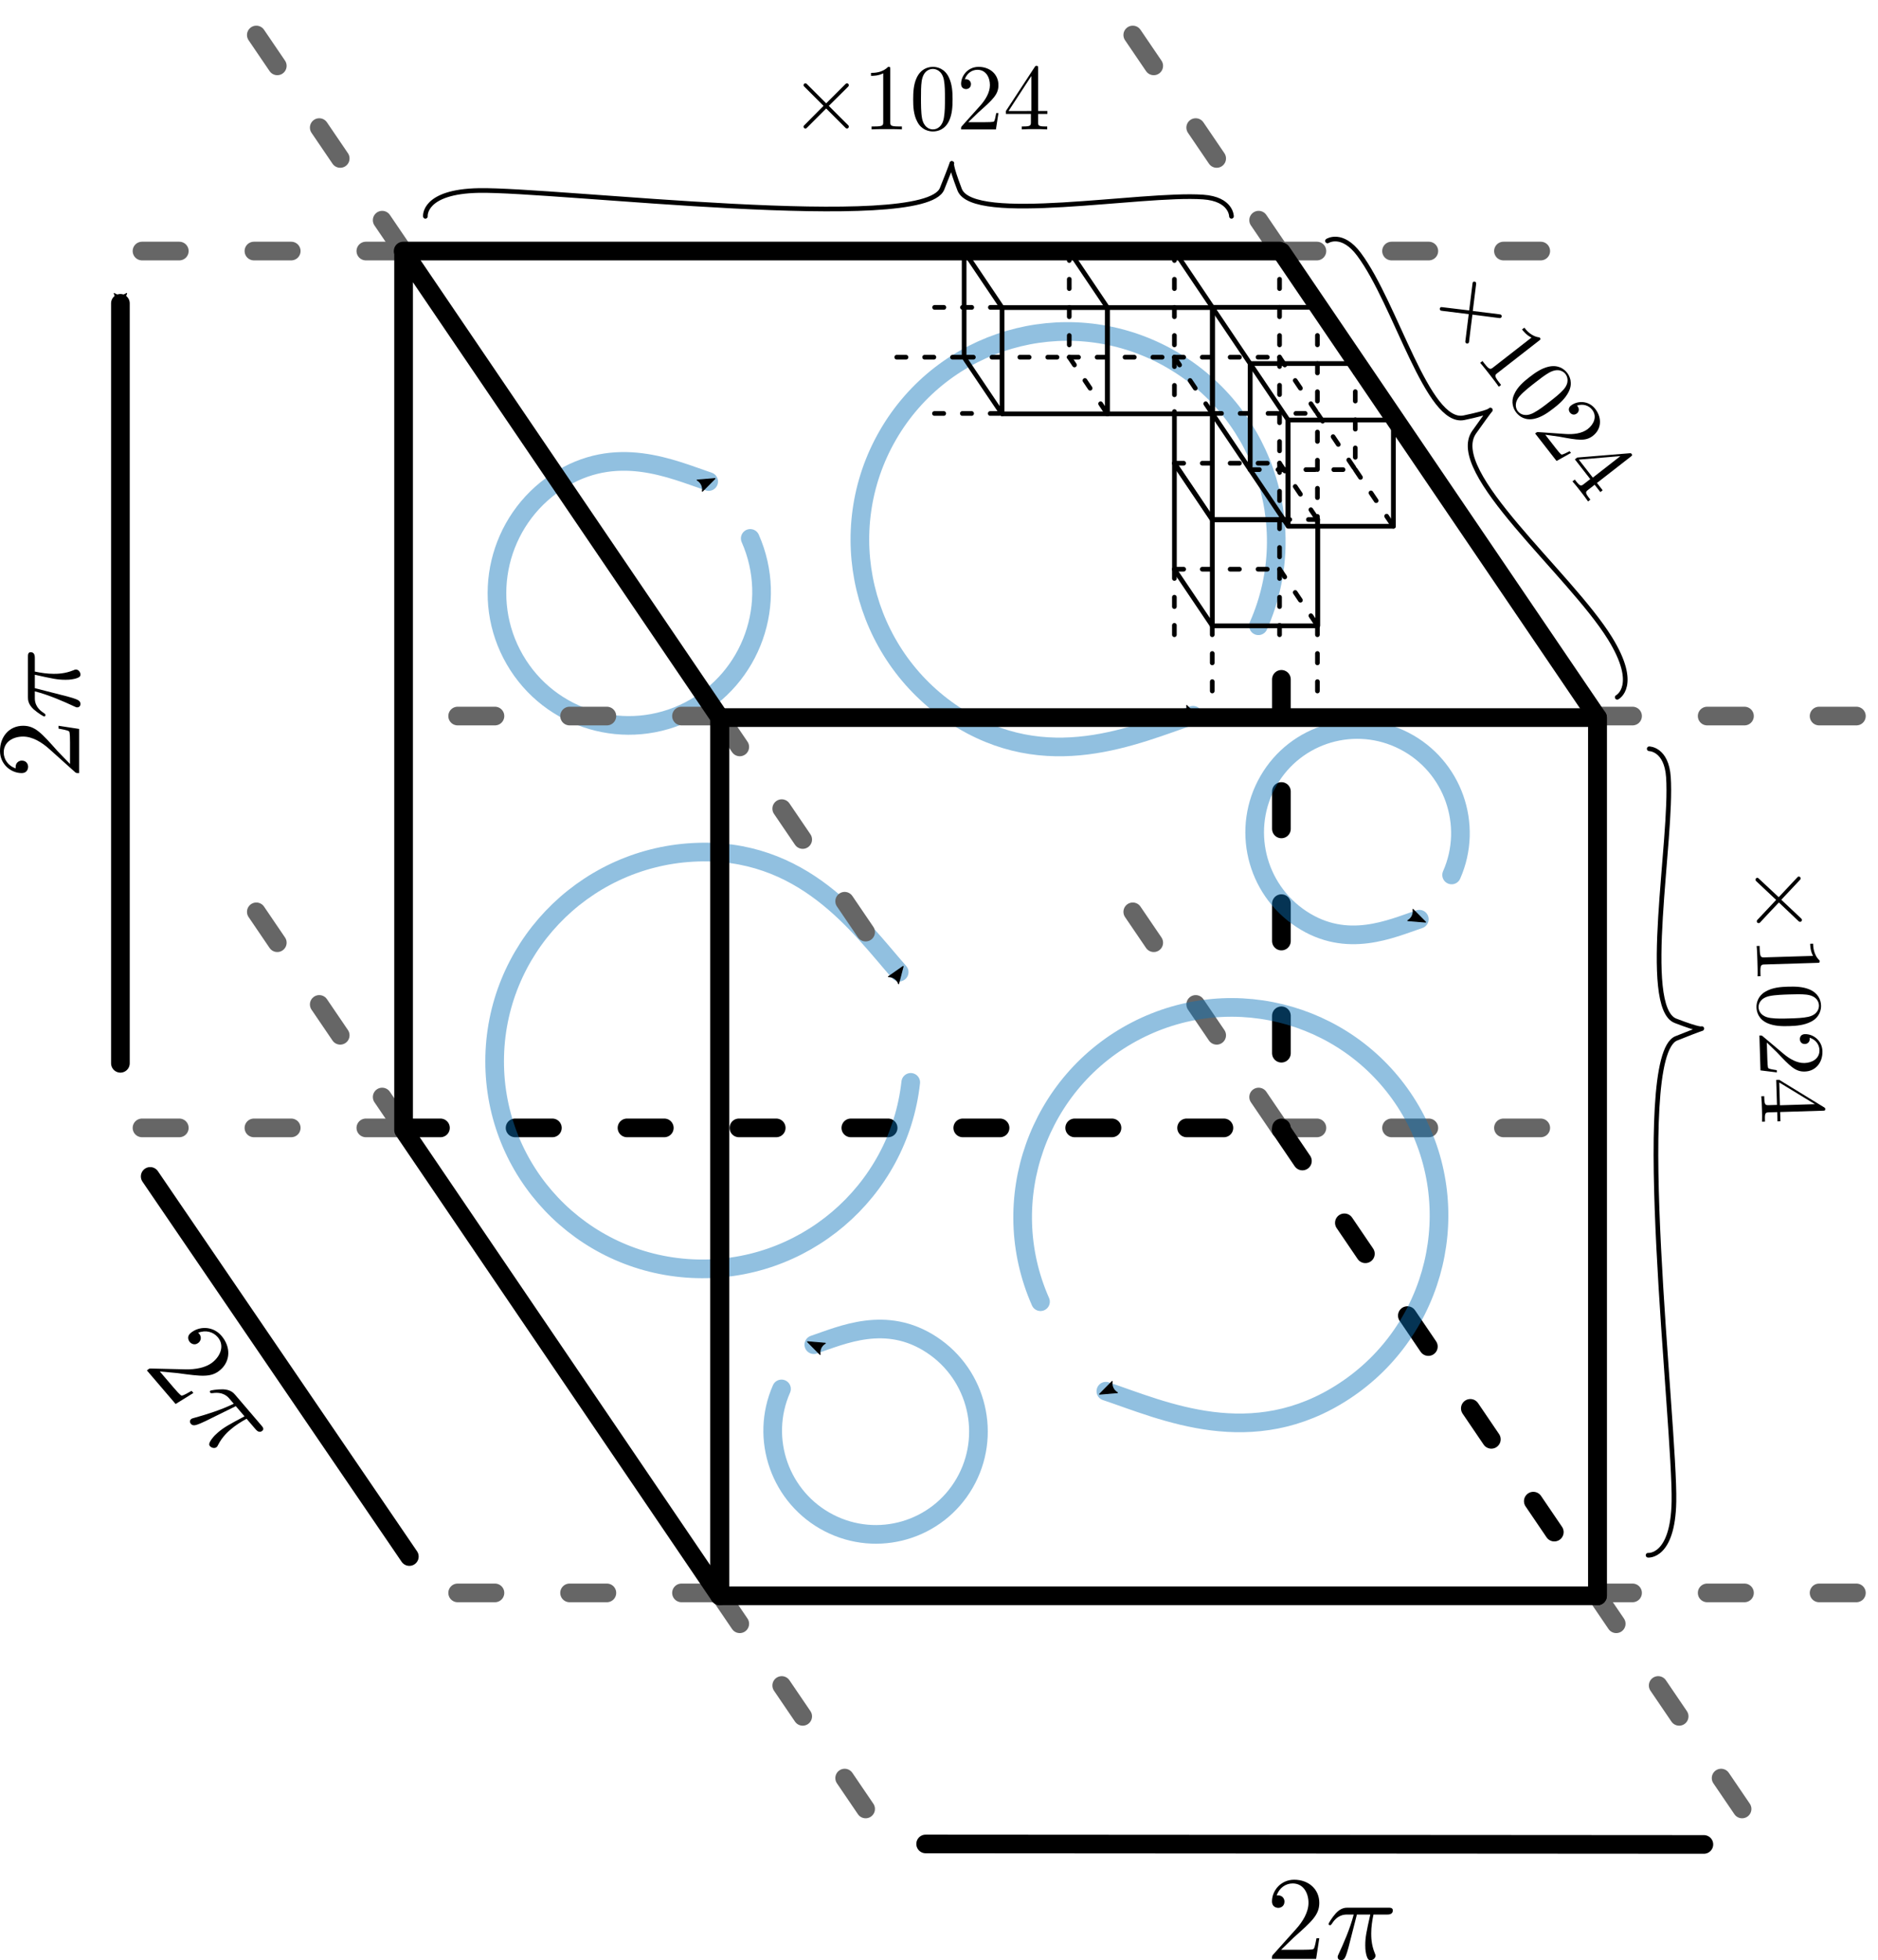 <?xml version="1.0" encoding="UTF-8" standalone="no"?>
<!-- Created with Inkscape (http://www.inkscape.org/) -->

<svg
   width="201.356mm"
   height="210.076mm"
   viewBox="0 0 201.356 210.076"
   version="1.1"
   id="svg5"
   inkscape:version="1.1.2 (0a00cf5339, 2022-02-04, custom)"
   sodipodi:docname="jhtdb_isotropic_homogeneous_turbulence.svg"
   xmlns:inkscape="http://www.inkscape.org/namespaces/inkscape"
   xmlns:sodipodi="http://sodipodi.sourceforge.net/DTD/sodipodi-0.dtd"
   xmlns="http://www.w3.org/2000/svg"
   xmlns:svg="http://www.w3.org/2000/svg"
   xmlns:ns2="http://www.iki.fi/pav/software/textext/">
  <sodipodi:namedview
     id="namedview7"
     pagecolor="#ffffff"
     bordercolor="#666666"
     borderopacity="1.0"
     inkscape:pageshadow="2"
     inkscape:pageopacity="0"
     inkscape:pagecheckerboard="false"
     inkscape:document-units="mm"
     showgrid="false"
     inkscape:zoom="0.2559844"
     inkscape:cx="-511.74994"
     inkscape:cy="378.92935"
     inkscape:window-width="1916"
     inkscape:window-height="1037"
     inkscape:window-x="0"
     inkscape:window-y="20"
     inkscape:window-maximized="1"
     inkscape:current-layer="g5817" />
  <defs
     id="defs2">
    <marker
       style="overflow:visible"
       id="Arrow2Send"
       refX="0"
       refY="0"
       orient="auto"
       inkscape:stockid="Arrow2Send"
       inkscape:isstock="true">
      <path
         transform="matrix(-0.3,0,0,-0.3,0.69,0)"
         d="M 8.719,4.034 -2.207,0.016 8.719,-4.002 c -1.745,2.372 -1.735,5.617 -6e-7,8.035 z"
         style="fill:context-stroke;fill-rule:evenodd;stroke:context-stroke;stroke-width:0.625;stroke-linejoin:round"
         id="path1288" />
    </marker>
    <marker
       style="overflow:visible"
       id="marker3783"
       refX="0"
       refY="0"
       orient="auto"
       inkscape:stockid="Arrow2Sstart"
       inkscape:isstock="true">
      <path
         transform="matrix(0.3,0,0,0.3,-0.69,0)"
         d="M 8.719,4.034 -2.207,0.016 8.719,-4.002 c -1.745,2.372 -1.735,5.617 -6e-7,8.035 z"
         style="fill:context-stroke;fill-rule:evenodd;stroke:context-stroke;stroke-width:0.625;stroke-linejoin:round"
         id="path1285" />
    </marker>
    <marker
       style="overflow:visible"
       id="Arrow2Mstart"
       refX="0"
       refY="0"
       orient="auto"
       inkscape:stockid="Arrow2Mstart"
       inkscape:isstock="true">
      <path
         transform="scale(0.6)"
         d="M 8.719,4.034 -2.207,0.016 8.719,-4.002 c -1.745,2.372 -1.735,5.617 -6e-7,8.035 z"
         style="fill:context-stroke;fill-rule:evenodd;stroke:context-stroke;stroke-width:0.625;stroke-linejoin:round"
         id="path1279" />
    </marker>
    <marker
       style="overflow:visible"
       id="Arrow1Mstart"
       refX="0"
       refY="0"
       orient="auto"
       inkscape:stockid="Arrow1Mstart"
       inkscape:isstock="true">
      <path
         transform="matrix(0.4,0,0,0.4,4,0)"
         style="fill:context-stroke;fill-rule:evenodd;stroke:context-stroke;stroke-width:1pt"
         d="M 0,0 5,-5 -12.5,0 5,5 Z"
         id="path1261" />
    </marker>
    <marker
       style="overflow:visible"
       id="Arrow2Sstart"
       refX="0"
       refY="0"
       orient="auto"
       inkscape:stockid="Arrow2Sstart"
       inkscape:isstock="true">
      <path
         transform="matrix(0.3,0,0,0.3,-0.69,0)"
         d="M 8.719,4.034 -2.207,0.016 8.719,-4.002 c -1.745,2.372 -1.735,5.617 -6e-7,8.035 z"
         style="fill:context-stroke;fill-rule:evenodd;stroke:context-stroke;stroke-width:0.625;stroke-linejoin:round"
         id="path87906" />
    </marker>
    <marker
       style="overflow:visible"
       id="Arrow2Sstart-3"
       refX="0"
       refY="0"
       orient="auto"
       inkscape:stockid="Arrow2Sstart"
       inkscape:isstock="true">
      <path
         transform="matrix(0.3,0,0,0.3,-0.69,0)"
         d="M 8.719,4.034 -2.207,0.016 8.719,-4.002 c -1.745,2.372 -1.735,5.617 -6e-7,8.035 z"
         style="fill:context-stroke;fill-rule:evenodd;stroke:context-stroke;stroke-width:0.625;stroke-linejoin:round"
         id="path87906-6" />
    </marker>
    <g
       id="id-12302d9e-77f1-4f23-a664-3188e27620b2-5"
       style="stroke-width:0">
      <g
         id="id-ebd2ea26-5e64-4761-ba9f-a74a9e7099f7-6"
         style="stroke-width:0" />
      <g
         id="id-5271d87e-5e26-4375-a637-b2c4fe698246-2"
         style="stroke-width:0">
        <path
           d="m 1.266,-0.766 1.062,-1.031 c 1.547,-1.375 2.141,-1.906 2.141,-2.906 0,-1.141 -0.891,-1.938 -2.109,-1.938 -1.125,0 -1.859,0.922 -1.859,1.812 0,0.547 0.5,0.547 0.531,0.547 0.172,0 0.516,-0.109 0.516,-0.531 0,-0.25 -0.188,-0.516 -0.531,-0.516 -0.078,0 -0.094,0 -0.125,0.016 0.219,-0.656 0.766,-1.016 1.344,-1.016 0.906,0 1.328,0.812 1.328,1.625 C 3.562,-3.906 3.078,-3.125 2.516,-2.5 l -1.906,2.125 C 0.5,-0.266 0.5,-0.234 0.5,0 H 4.203 L 4.469,-1.734 H 4.234 C 4.172,-1.438 4.109,-1 4,-0.844 3.938,-0.766 3.281,-0.766 3.062,-0.766 Z m 0,0"
           id="id-fee0e030-0afa-4c2b-9922-3d3d7f610b10-9"
           style="stroke-width:0" />
      </g>
      <g
         id="id-0ce48694-6d01-4fb8-b665-c7dcbefa3e4c-1"
         style="stroke-width:0" />
      <g
         id="id-fccb4700-5b5f-4cf1-9660-a0591beec759-2"
         style="stroke-width:0">
        <path
           d="m 2.641,-3.719 h 1.125 C 3.438,-2.25 3.344,-1.812 3.344,-1.141 c 0,0.141 0,0.406 0.078,0.75 0.109,0.438 0.219,0.5 0.359,0.5 0.203,0 0.422,-0.172 0.422,-0.375 0,-0.062 0,-0.078 -0.062,-0.219 -0.297,-0.719 -0.297,-1.375 -0.297,-1.656 0,-0.516 0.078,-1.062 0.188,-1.578 h 1.125 c 0.141,0 0.5,0 0.5,-0.344 0,-0.234 -0.219,-0.234 -0.406,-0.234 H 1.906 c -0.219,0 -0.594,0 -1.031,0.469 -0.344,0.391 -0.609,0.844 -0.609,0.891 0,0.016 0,0.109 0.125,0.109 0.078,0 0.094,-0.047 0.156,-0.125 C 1.031,-3.719 1.609,-3.719 1.812,-3.719 H 2.375 C 2.062,-2.516 1.531,-1.312 1.109,-0.406 1.031,-0.25 1.031,-0.234 1.031,-0.156 c 0,0.188 0.156,0.266 0.281,0.266 0.297,0 0.375,-0.281 0.5,-0.641 C 1.953,-1 1.953,-1.016 2.078,-1.516 Z m 0,0"
           id="id-be4d7f8c-67ae-4698-bfbe-927bc2af158f-7"
           style="stroke-width:0" />
      </g>
    </g>
    <g
       id="id-bcc78757-9ca2-48c4-a26d-a1281f25202e"
       style="stroke-width:0">
      <g
         id="id-91e1f770-2cf6-4829-a519-fc8eee94b33e"
         style="stroke-width:0" />
      <g
         id="id-3b8f23e3-fb6e-427d-b24d-822394727a61"
         style="stroke-width:0">
        <path
           d="M 3.875,-2.766 1.891,-4.75 C 1.766,-4.875 1.75,-4.891 1.672,-4.891 1.562,-4.891 1.469,-4.812 1.469,-4.688 c 0,0.062 0.016,0.078 0.125,0.188 l 2,2 -2,2.016 c -0.109,0.109 -0.125,0.125 -0.125,0.188 0,0.125 0.094,0.203 0.203,0.203 0.078,0 0.094,-0.016 0.219,-0.141 L 3.875,-2.219 l 2.062,2.062 c 0.016,0.016 0.078,0.062 0.141,0.062 0.125,0 0.203,-0.078 0.203,-0.203 0,-0.016 0,-0.047 -0.031,-0.109 C 6.234,-0.422 4.656,-1.984 4.156,-2.5 l 1.828,-1.812 c 0.047,-0.062 0.203,-0.188 0.25,-0.25 0,-0.016 0.047,-0.062 0.047,-0.125 0,-0.125 -0.078,-0.203 -0.203,-0.203 C 6,-4.891 5.969,-4.859 5.859,-4.75 Z m 0,0"
           id="id-d112b3d2-f4b1-413d-b819-44a3538a4bb2"
           style="stroke-width:0" />
      </g>
      <g
         id="id-de6a61cc-e3d4-4521-9ef8-3e5c50a306f2"
         style="stroke-width:0" />
      <g
         id="id-0a1e4860-4178-4dc6-9615-44cf7773ec64"
         style="stroke-width:0">
        <path
           d="m 2.938,-6.375 c 0,-0.25 0,-0.266 -0.234,-0.266 C 2.078,-6 1.203,-6 0.891,-6 v 0.312 c 0.203,0 0.781,0 1.297,-0.266 v 5.172 c 0,0.359 -0.031,0.469 -0.922,0.469 h -0.312 V 0 c 0.344,-0.031 1.203,-0.031 1.609,-0.031 0.391,0 1.266,0 1.609,0.031 v -0.312 h -0.312 c -0.906,0 -0.922,-0.109 -0.922,-0.469 z m 0,0"
           id="id-f1a6a9e4-856e-4679-b68b-b6c0c7a35135"
           style="stroke-width:0" />
      </g>
      <g
         id="id-c03f18cb-5ded-48db-85b4-41a6e0caf1dc"
         style="stroke-width:0">
        <path
           d="m 4.578,-3.188 c 0,-0.797 -0.047,-1.594 -0.391,-2.328 -0.453,-0.969 -1.281,-1.125 -1.688,-1.125 -0.609,0 -1.328,0.266 -1.75,1.188 -0.312,0.688 -0.359,1.469 -0.359,2.266 0,0.75 0.031,1.641 0.453,2.406 0.422,0.797 1.156,1 1.641,1 0.531,0 1.297,-0.203 1.734,-1.156 0.312,-0.688 0.359,-1.469 0.359,-2.25 z M 2.484,0 C 2.094,0 1.5,-0.25 1.328,-1.203 1.219,-1.797 1.219,-2.719 1.219,-3.312 c 0,-0.641 0,-1.297 0.078,-1.828 0.188,-1.188 0.938,-1.281 1.188,-1.281 0.328,0 0.984,0.188 1.172,1.172 0.109,0.562 0.109,1.312 0.109,1.938 0,0.75 0,1.422 -0.109,2.062 C 3.5,-0.297 2.938,0 2.484,0 Z m 0,0"
           id="id-924ddcd1-5488-4962-9742-88a5f9804ffa"
           style="stroke-width:0" />
      </g>
      <g
         id="id-7775ab21-d8d9-4674-8d27-6945b11f7c32"
         style="stroke-width:0">
        <path
           d="m 1.266,-0.766 1.062,-1.031 c 1.547,-1.375 2.141,-1.906 2.141,-2.906 0,-1.141 -0.891,-1.938 -2.109,-1.938 -1.125,0 -1.859,0.922 -1.859,1.812 0,0.547 0.5,0.547 0.531,0.547 0.172,0 0.516,-0.109 0.516,-0.531 0,-0.25 -0.188,-0.516 -0.531,-0.516 -0.078,0 -0.094,0 -0.125,0.016 0.219,-0.656 0.766,-1.016 1.344,-1.016 0.906,0 1.328,0.812 1.328,1.625 C 3.562,-3.906 3.078,-3.125 2.516,-2.5 l -1.906,2.125 C 0.5,-0.266 0.5,-0.234 0.5,0 H 4.203 L 4.469,-1.734 H 4.234 C 4.172,-1.438 4.109,-1 4,-0.844 3.938,-0.766 3.281,-0.766 3.062,-0.766 Z m 0,0"
           id="id-18d45d8c-09c1-4d88-90c1-de903bc574c4"
           style="stroke-width:0" />
      </g>
      <g
         id="id-ff37e6f1-08b7-47cb-8076-e53f656bf225"
         style="stroke-width:0">
        <path
           d="m 2.938,-1.641 v 0.859 c 0,0.359 -0.031,0.469 -0.766,0.469 H 1.969 V 0 C 2.375,-0.031 2.891,-0.031 3.312,-0.031 c 0.422,0 0.938,0 1.359,0.031 v -0.312 h -0.219 c -0.734,0 -0.75,-0.109 -0.75,-0.469 V -1.641 H 4.688 v -0.312 H 3.703 v -4.531 c 0,-0.203 0,-0.266 -0.172,-0.266 -0.078,0 -0.109,0 -0.188,0.125 l -3.062,4.672 v 0.312 z m 0.047,-0.312 H 0.562 l 2.422,-3.719 z m 0,0"
           id="id-671e7d01-c9e9-4a99-86d6-5789511cf12c"
           style="stroke-width:0" />
      </g>
    </g>
    <g
       id="g9434"
       style="stroke-width:0">
      <g
         id="g9410"
         style="stroke-width:0" />
      <g
         id="g9414"
         style="stroke-width:0">
        <path
           d="M 3.875,-2.766 1.891,-4.75 C 1.766,-4.875 1.75,-4.891 1.672,-4.891 1.562,-4.891 1.469,-4.812 1.469,-4.688 c 0,0.062 0.016,0.078 0.125,0.188 l 2,2 -2,2.016 c -0.109,0.109 -0.125,0.125 -0.125,0.188 0,0.125 0.094,0.203 0.203,0.203 0.078,0 0.094,-0.016 0.219,-0.141 L 3.875,-2.219 l 2.062,2.062 c 0.016,0.016 0.078,0.062 0.141,0.062 0.125,0 0.203,-0.078 0.203,-0.203 0,-0.016 0,-0.047 -0.031,-0.109 C 6.234,-0.422 4.656,-1.984 4.156,-2.5 l 1.828,-1.812 c 0.047,-0.062 0.203,-0.188 0.25,-0.25 0,-0.016 0.047,-0.062 0.047,-0.125 0,-0.125 -0.078,-0.203 -0.203,-0.203 C 6,-4.891 5.969,-4.859 5.859,-4.75 Z m 0,0"
           id="path9412"
           style="stroke-width:0" />
      </g>
      <g
         id="g9416"
         style="stroke-width:0" />
      <g
         id="g9420"
         style="stroke-width:0">
        <path
           d="m 2.938,-6.375 c 0,-0.25 0,-0.266 -0.234,-0.266 C 2.078,-6 1.203,-6 0.891,-6 v 0.312 c 0.203,0 0.781,0 1.297,-0.266 v 5.172 c 0,0.359 -0.031,0.469 -0.922,0.469 h -0.312 V 0 c 0.344,-0.031 1.203,-0.031 1.609,-0.031 0.391,0 1.266,0 1.609,0.031 v -0.312 h -0.312 c -0.906,0 -0.922,-0.109 -0.922,-0.469 z m 0,0"
           id="path9418"
           style="stroke-width:0" />
      </g>
      <g
         id="g9424"
         style="stroke-width:0">
        <path
           d="m 4.578,-3.188 c 0,-0.797 -0.047,-1.594 -0.391,-2.328 -0.453,-0.969 -1.281,-1.125 -1.688,-1.125 -0.609,0 -1.328,0.266 -1.75,1.188 -0.312,0.688 -0.359,1.469 -0.359,2.266 0,0.75 0.031,1.641 0.453,2.406 0.422,0.797 1.156,1 1.641,1 0.531,0 1.297,-0.203 1.734,-1.156 0.312,-0.688 0.359,-1.469 0.359,-2.25 z M 2.484,0 C 2.094,0 1.5,-0.25 1.328,-1.203 1.219,-1.797 1.219,-2.719 1.219,-3.312 c 0,-0.641 0,-1.297 0.078,-1.828 0.188,-1.188 0.938,-1.281 1.188,-1.281 0.328,0 0.984,0.188 1.172,1.172 0.109,0.562 0.109,1.312 0.109,1.938 0,0.75 0,1.422 -0.109,2.062 C 3.5,-0.297 2.938,0 2.484,0 Z m 0,0"
           id="path9422"
           style="stroke-width:0" />
      </g>
      <g
         id="g9428"
         style="stroke-width:0">
        <path
           d="m 1.266,-0.766 1.062,-1.031 c 1.547,-1.375 2.141,-1.906 2.141,-2.906 0,-1.141 -0.891,-1.938 -2.109,-1.938 -1.125,0 -1.859,0.922 -1.859,1.812 0,0.547 0.5,0.547 0.531,0.547 0.172,0 0.516,-0.109 0.516,-0.531 0,-0.25 -0.188,-0.516 -0.531,-0.516 -0.078,0 -0.094,0 -0.125,0.016 0.219,-0.656 0.766,-1.016 1.344,-1.016 0.906,0 1.328,0.812 1.328,1.625 C 3.562,-3.906 3.078,-3.125 2.516,-2.5 l -1.906,2.125 C 0.5,-0.266 0.5,-0.234 0.5,0 H 4.203 L 4.469,-1.734 H 4.234 C 4.172,-1.438 4.109,-1 4,-0.844 3.938,-0.766 3.281,-0.766 3.062,-0.766 Z m 0,0"
           id="path9426"
           style="stroke-width:0" />
      </g>
      <g
         id="g9432"
         style="stroke-width:0">
        <path
           d="m 2.938,-1.641 v 0.859 c 0,0.359 -0.031,0.469 -0.766,0.469 H 1.969 V 0 C 2.375,-0.031 2.891,-0.031 3.312,-0.031 c 0.422,0 0.938,0 1.359,0.031 v -0.312 h -0.219 c -0.734,0 -0.75,-0.109 -0.75,-0.469 V -1.641 H 4.688 v -0.312 H 3.703 v -4.531 c 0,-0.203 0,-0.266 -0.172,-0.266 -0.078,0 -0.109,0 -0.188,0.125 l -3.062,4.672 v 0.312 z m 0.047,-0.312 H 0.562 l 2.422,-3.719 z m 0,0"
           id="path9430"
           style="stroke-width:0" />
      </g>
    </g>
    <g
       id="g13030"
       style="stroke-width:0">
      <g
         id="g13018"
         style="stroke-width:0" />
      <g
         id="g13022"
         style="stroke-width:0">
        <path
           d="m 1.266,-0.766 1.062,-1.031 c 1.547,-1.375 2.141,-1.906 2.141,-2.906 0,-1.141 -0.891,-1.938 -2.109,-1.938 -1.125,0 -1.859,0.922 -1.859,1.812 0,0.547 0.5,0.547 0.531,0.547 0.172,0 0.516,-0.109 0.516,-0.531 0,-0.25 -0.188,-0.516 -0.531,-0.516 -0.078,0 -0.094,0 -0.125,0.016 0.219,-0.656 0.766,-1.016 1.344,-1.016 0.906,0 1.328,0.812 1.328,1.625 C 3.562,-3.906 3.078,-3.125 2.516,-2.5 l -1.906,2.125 C 0.5,-0.266 0.5,-0.234 0.5,0 H 4.203 L 4.469,-1.734 H 4.234 C 4.172,-1.438 4.109,-1 4,-0.844 3.938,-0.766 3.281,-0.766 3.062,-0.766 Z m 0,0"
           id="path13020"
           style="stroke-width:0" />
      </g>
      <g
         id="g13024"
         style="stroke-width:0" />
      <g
         id="g13028"
         style="stroke-width:0">
        <path
           d="m 2.641,-3.719 h 1.125 C 3.438,-2.25 3.344,-1.812 3.344,-1.141 c 0,0.141 0,0.406 0.078,0.75 0.109,0.438 0.219,0.5 0.359,0.5 0.203,0 0.422,-0.172 0.422,-0.375 0,-0.062 0,-0.078 -0.062,-0.219 -0.297,-0.719 -0.297,-1.375 -0.297,-1.656 0,-0.516 0.078,-1.062 0.188,-1.578 h 1.125 c 0.141,0 0.5,0 0.5,-0.344 0,-0.234 -0.219,-0.234 -0.406,-0.234 H 1.906 c -0.219,0 -0.594,0 -1.031,0.469 -0.344,0.391 -0.609,0.844 -0.609,0.891 0,0.016 0,0.109 0.125,0.109 0.078,0 0.094,-0.047 0.156,-0.125 C 1.031,-3.719 1.609,-3.719 1.812,-3.719 H 2.375 C 2.062,-2.516 1.531,-1.312 1.109,-0.406 1.031,-0.25 1.031,-0.234 1.031,-0.156 c 0,0.188 0.156,0.266 0.281,0.266 0.297,0 0.375,-0.281 0.5,-0.641 C 1.953,-1 1.953,-1.016 2.078,-1.516 Z m 0,0"
           id="path13026"
           style="stroke-width:0" />
      </g>
    </g>
  </defs>
  <g
     inkscape:label="Layer 1"
     inkscape:groupmode="layer"
     id="layer1"
     transform="translate(14.23,-27.07)">
    <g
       id="g3603"
       inkscape:label="back">
      <path
         style="fill:none;stroke:#666666;stroke-width:2;stroke-linecap:round;stroke-linejoin:round;stroke-miterlimit:4;stroke-dasharray:4, 8;stroke-dashoffset:0;stroke-opacity:1"
         d="M 122.967,147.947 H 153.283"
         id="path1003"
         sodipodi:nodetypes="cc" />
      <path
         style="fill:none;stroke:#666666;stroke-width:2;stroke-linecap:round;stroke-linejoin:round;stroke-miterlimit:4;stroke-dasharray:4, 8;stroke-dashoffset:0;stroke-opacity:1"
         d="M 122.967,147.947 104.673,121.042"
         id="path2022"
         sodipodi:nodetypes="cc" />
      <path
         style="fill:none;stroke:#666666;stroke-width:2;stroke-linecap:round;stroke-linejoin:round;stroke-miterlimit:4;stroke-dasharray:4, 8;stroke-dashoffset:0;stroke-opacity:1"
         d="m 156.81,197.782 18.294,26.905"
         id="path1386"
         sodipodi:nodetypes="cc" />
      <path
         style="fill:none;stroke:#666666;stroke-width:2;stroke-linecap:round;stroke-linejoin:round;stroke-miterlimit:4;stroke-dasharray:4, 8;stroke-dashoffset:0;stroke-opacity:1"
         d="M 28.995,147.947 10.702,121.042"
         id="path2024"
         sodipodi:nodetypes="cc" />
      <path
         style="fill:none;stroke:#000000;stroke-width:7.559;stroke-linecap:round;stroke-linejoin:round;stroke-miterlimit:4;stroke-dasharray:15.118, 30.236;stroke-dashoffset:0"
         d="M 464.756,376.896 V 559.168"
         id="rect1108"
         transform="scale(0.265)"
         sodipodi:nodetypes="cc" />
      <path
         style="fill:none;stroke:#000000;stroke-width:2;stroke-linecap:round;stroke-linejoin:round;stroke-miterlimit:4;stroke-dasharray:4, 8;stroke-dashoffset:0;stroke-opacity:1"
         d="M 28.995,147.947 H 122.967"
         id="path1145" />
      <path
         style="fill:none;stroke:#000000;stroke-width:7.559;stroke-linecap:round;stroke-linejoin:round;stroke-miterlimit:4;stroke-dasharray:15.118, 30.236;stroke-dashoffset:0"
         d="M 464.756,559.168 592.666,747.521"
         transform="scale(0.265)"
         id="path1848" />
    </g>
    <g
       id="g3320"
       transform="translate(-2.446,-1.375)"
       inkscape:label="flow">
      <path
         d="M 84.625,132.628 C 80.352,127.768 74.342,119.127 62.47,119.796 c -11.874,0.67 -21.194,10.489 -21.22,22.355 -0.026,11.868 9.249,21.64 21.119,22.25 11.87,0.61 22.189,-8.156 23.495,-19.958"
         style="opacity:0.45;fill:none;stroke:#0d75bb;stroke-width:2;stroke-linecap:round;stroke-linejoin:round;stroke-miterlimit:4;stroke-dasharray:none;stroke-opacity:1;marker-start:url(#Arrow2Sstart-3)"
         id="path88529"
         sodipodi:nodetypes="ccccc" />
      <path
         d="m 64.201,80.051 c -3.9,-1.306 -9.961,-4.135 -16.271,0.023 -6.311,4.159 -8.297,12.53 -4.522,19.058 3.775,6.529 11.992,8.937 18.709,5.482 6.717,-3.455 9.589,-11.566 6.538,-18.467"
         style="opacity:0.45;fill:none;stroke:#0d75bb;stroke-width:2;stroke-linecap:round;stroke-linejoin:round;stroke-miterlimit:4;stroke-dasharray:none;stroke-opacity:1;marker-start:url(#Arrow2Sstart-3)"
         id="path3308"
         sodipodi:nodetypes="ccccc" />
      <path
         d="m 106.784,177.542 c 6.136,2.055 15.674,6.506 25.602,-0.037 9.93,-6.545 13.055,-19.717 7.116,-29.99 -5.94,-10.274 -18.869,-14.064 -29.439,-8.627 -10.57,5.437 -15.087,18.2 -10.287,29.061"
         style="opacity:0.45;fill:none;stroke:#0d75bb;stroke-width:2;stroke-linecap:round;stroke-linejoin:round;stroke-miterlimit:4;stroke-dasharray:none;stroke-opacity:1;marker-start:url(#Arrow2Sstart-3)"
         id="path3304"
         sodipodi:nodetypes="ccccc" />
      <path
         d="m 116.133,105.101 c -6.136,2.055 -15.674,6.506 -25.602,-0.037 -9.93,-6.545 -13.055,-19.717 -7.116,-29.99 5.94,-10.274 18.869,-14.064 29.439,-8.627 10.57,5.437 15.087,18.2 10.287,29.061"
         style="opacity:0.45;fill:none;stroke:#0d75bb;stroke-width:2;stroke-linecap:round;stroke-linejoin:round;stroke-miterlimit:4;stroke-dasharray:none;stroke-opacity:1;marker-start:url(#Arrow2Sstart-3)"
         id="path3306"
         sodipodi:nodetypes="ccccc" />
      <path
         d="m 75.471,172.555 c 3.032,-1.016 7.746,-3.216 12.652,0.018 4.907,3.235 6.452,9.746 3.517,14.824 -2.935,5.079 -9.325,6.952 -14.548,4.265 -5.223,-2.687 -7.456,-8.997 -5.084,-14.365"
         style="opacity:0.45;fill:none;stroke:#0d75bb;stroke-width:2;stroke-linecap:round;stroke-linejoin:round;stroke-miterlimit:4;stroke-dasharray:none;stroke-opacity:1;marker-start:url(#Arrow2Sstart-3)"
         id="path3310"
         sodipodi:nodetypes="ccccc" />
      <path
         d="m 140.393,126.957 c -3.032,1.016 -7.746,3.216 -12.652,-0.018 -4.907,-3.235 -6.452,-9.746 -3.517,-14.824 2.935,-5.079 9.325,-6.952 14.548,-4.265 5.223,2.687 7.456,8.997 5.084,14.365"
         style="opacity:0.45;fill:none;stroke:#0d75bb;stroke-width:2;stroke-linecap:round;stroke-linejoin:round;stroke-miterlimit:4;stroke-dasharray:none;stroke-opacity:1;marker-start:url(#Arrow2Sstart-3)"
         id="path3312"
         sodipodi:nodetypes="ccccc" />
    </g>
    <g
       id="g3324"
       inkscape:label="front">
      <path
         style="fill:none;stroke:#666666;stroke-width:2;stroke-linecap:round;stroke-linejoin:round;stroke-miterlimit:4;stroke-dasharray:4, 8;stroke-dashoffset:0;stroke-opacity:1"
         d="m 62.838,103.81 18.294,26.905"
         id="path1842"
         sodipodi:nodetypes="cc" />
      <path
         style="fill:none;stroke:#666666;stroke-width:2;stroke-linecap:round;stroke-linejoin:round;stroke-miterlimit:4;stroke-dasharray:4, 8;stroke-dashoffset:0;stroke-opacity:1"
         d="M 62.838,103.81 H 32.521"
         id="path1302"
         sodipodi:nodetypes="cc" />
      <path
         style="fill:none;stroke:#666666;stroke-width:2;stroke-linecap:round;stroke-linejoin:round;stroke-miterlimit:4;stroke-dasharray:4, 8;stroke-dashoffset:0;stroke-opacity:1"
         d="M 156.81,197.782 H 187.126"
         id="path1294"
         sodipodi:nodetypes="cc" />
      <path
         style="fill:none;stroke:#666666;stroke-width:2;stroke-linecap:round;stroke-linejoin:round;stroke-miterlimit:4;stroke-dasharray:4, 8;stroke-dashoffset:0;stroke-opacity:1"
         d="M 156.81,103.81 H 187.126"
         id="path1292"
         sodipodi:nodetypes="cc" />
      <path
         style="fill:none;stroke:#666666;stroke-width:2;stroke-linecap:round;stroke-linejoin:round;stroke-miterlimit:4;stroke-dasharray:4, 8;stroke-dashoffset:0;stroke-opacity:1"
         d="m 122.967,53.975 h 30.317"
         id="path1003-6"
         sodipodi:nodetypes="cc" />
      <path
         style="fill:none;stroke:#666666;stroke-width:2;stroke-linecap:round;stroke-linejoin:round;stroke-miterlimit:4;stroke-dasharray:4, 8;stroke-dashoffset:0;stroke-opacity:1"
         d="M 122.967,53.975 104.673,27.07"
         id="path1844"
         sodipodi:nodetypes="cc" />
      <path
         style="fill:none;stroke:#666666;stroke-width:2;stroke-linecap:round;stroke-linejoin:round;stroke-miterlimit:4;stroke-dasharray:4, 8;stroke-dashoffset:0;stroke-opacity:1"
         d="M 28.995,53.975 10.702,27.071"
         id="path1846"
         sodipodi:nodetypes="cc" />
      <path
         style="fill:none;stroke:#666666;stroke-width:2;stroke-linecap:round;stroke-linejoin:round;stroke-miterlimit:4;stroke-dasharray:4, 8;stroke-dashoffset:0;stroke-opacity:1"
         d="M 28.995,53.975 H -1.322"
         id="path1300"
         sodipodi:nodetypes="cc" />
      <path
         style="fill:none;stroke:#666666;stroke-width:2;stroke-linecap:round;stroke-linejoin:round;stroke-miterlimit:4;stroke-dasharray:4, 8;stroke-dashoffset:0;stroke-opacity:1"
         d="M 28.995,147.947 H -1.322"
         id="path1298"
         sodipodi:nodetypes="cc" />
      <path
         style="fill:none;stroke:#666666;stroke-width:2;stroke-linecap:round;stroke-linejoin:round;stroke-miterlimit:4;stroke-dasharray:4, 8;stroke-dashoffset:0;stroke-opacity:1"
         d="m 62.838,197.782 18.294,26.905"
         id="path1738"
         sodipodi:nodetypes="cc" />
      <path
         style="fill:none;stroke:#666666;stroke-width:2;stroke-linecap:round;stroke-linejoin:round;stroke-miterlimit:4;stroke-dasharray:4, 8;stroke-dashoffset:0;stroke-opacity:1"
         d="M 62.838,197.782 H 32.521"
         id="path1296"
         sodipodi:nodetypes="cc" />
      <path
         style="fill:none;stroke:#000000;stroke-width:2;stroke-linecap:round;stroke-linejoin:round;stroke-miterlimit:4;stroke-dasharray:none;stroke-opacity:1"
         d="M 28.995,53.975 H 122.967"
         id="path1143" />
      <path
         style="fill:none;stroke:#000000;stroke-width:7.559;stroke-linecap:round;stroke-linejoin:round;stroke-miterlimit:4;stroke-dasharray:none"
         d="M 592.666,747.521 V 392.354 L 464.756,204"
         transform="scale(0.265)"
         id="path3499" />
      <path
         id="rect843"
         style="fill:none;stroke:#000000;stroke-width:7.559;stroke-linecap:round;stroke-linejoin:round;stroke-miterlimit:4;stroke-dasharray:none"
         d="M 237.498,392.354 V 747.521 H 592.666 V 392.354 Z"
         transform="scale(0.265)" />
      <path
         id="rect925"
         style="fill:none;stroke:#000000;stroke-width:7.559;stroke-linecap:round;stroke-linejoin:round;stroke-miterlimit:4;stroke-dasharray:none"
         d="M 109.588,204 V 559.168 L 237.498,747.521 V 392.354 Z"
         transform="scale(0.265)" />
    </g>
    <g
       id="g1001"
       inkscape:label="dim"
       transform="translate(-23.805,-0.213)">
      <path
         style="fill:none;stroke:#000000;stroke-width:2;stroke-linecap:round;stroke-linejoin:round;stroke-miterlimit:4;stroke-dasharray:none;stroke-dashoffset:0;marker-start:url(#marker3783);marker-end:url(#Arrow2Send)"
         d="M 22.484,59.789 V 141.238"
         id="rect1108-7"
         inkscape:label="arrow"
         sodipodi:nodetypes="cc" />
      <g
         transform="matrix(0,-1.278,1.278,0,9.575,110.137)"
         ns2:version="1.8.1"
         ns2:texconverter="pdflatex"
         ns2:pdfconverter="inkscape"
         ns2:text="$2\\pi$"
         ns2:preamble="/usr/share/inkscape/extensions/textext/default_packages.tex"
         ns2:scale="4.829085896759904"
         ns2:alignment="middle center"
         ns2:stroke-to-path="0"
         ns2:inkscapeversion="1.1.2"
         ns2:jacobian_sqrt="1.27769"
         style="stroke-width:0"
         id="g3879"
         inkscape:label="text">
        <defs
           id="id-30310d1a-0dff-4c56-8676-91fea40b81dc"
           style="stroke-width:0">
          <g
             id="id-12302d9e-77f1-4f23-a664-3188e27620b2"
             style="stroke-width:0">
            <g
               id="id-ebd2ea26-5e64-4761-ba9f-a74a9e7099f7"
               style="stroke-width:0" />
            <g
               id="id-5271d87e-5e26-4375-a637-b2c4fe698246"
               style="stroke-width:0">
              <path
                 d="m 1.266,-0.766 1.062,-1.031 c 1.547,-1.375 2.141,-1.906 2.141,-2.906 0,-1.141 -0.891,-1.938 -2.109,-1.938 -1.125,0 -1.859,0.922 -1.859,1.812 0,0.547 0.5,0.547 0.531,0.547 0.172,0 0.516,-0.109 0.516,-0.531 0,-0.25 -0.188,-0.516 -0.531,-0.516 -0.078,0 -0.094,0 -0.125,0.016 0.219,-0.656 0.766,-1.016 1.344,-1.016 0.906,0 1.328,0.812 1.328,1.625 C 3.562,-3.906 3.078,-3.125 2.516,-2.5 l -1.906,2.125 C 0.5,-0.266 0.5,-0.234 0.5,0 H 4.203 L 4.469,-1.734 H 4.234 C 4.172,-1.438 4.109,-1 4,-0.844 3.938,-0.766 3.281,-0.766 3.062,-0.766 Z m 0,0"
                 id="id-fee0e030-0afa-4c2b-9922-3d3d7f610b10"
                 style="stroke-width:0" />
            </g>
            <g
               id="id-0ce48694-6d01-4fb8-b665-c7dcbefa3e4c"
               style="stroke-width:0" />
            <g
               id="id-fccb4700-5b5f-4cf1-9660-a0591beec759"
               style="stroke-width:0">
              <path
                 d="m 2.641,-3.719 h 1.125 C 3.438,-2.25 3.344,-1.812 3.344,-1.141 c 0,0.141 0,0.406 0.078,0.75 0.109,0.438 0.219,0.5 0.359,0.5 0.203,0 0.422,-0.172 0.422,-0.375 0,-0.062 0,-0.078 -0.062,-0.219 -0.297,-0.719 -0.297,-1.375 -0.297,-1.656 0,-0.516 0.078,-1.062 0.188,-1.578 h 1.125 c 0.141,0 0.5,0 0.5,-0.344 0,-0.234 -0.219,-0.234 -0.406,-0.234 H 1.906 c -0.219,0 -0.594,0 -1.031,0.469 -0.344,0.391 -0.609,0.844 -0.609,0.891 0,0.016 0,0.109 0.125,0.109 0.078,0 0.094,-0.047 0.156,-0.125 C 1.031,-3.719 1.609,-3.719 1.812,-3.719 H 2.375 C 2.062,-2.516 1.531,-1.312 1.109,-0.406 1.031,-0.25 1.031,-0.234 1.031,-0.156 c 0,0.188 0.156,0.266 0.281,0.266 0.297,0 0.375,-0.281 0.5,-0.641 C 1.953,-1 1.953,-1.016 2.078,-1.516 Z m 0,0"
                 id="id-be4d7f8c-67ae-4698-bfbe-927bc2af158f"
                 style="stroke-width:0" />
            </g>
          </g>
        </defs>
        <g
           fill="#000000"
           fill-opacity="1"
           id="id-5d595a68-60bf-4605-a86d-6cbfe62a7646"
           transform="translate(-149.212,-128.124)"
           style="stroke-width:0">
          <g
             transform="translate(148.712,134.765)"
             style="stroke-width:0"
             id="g4153">
            <path
               d="m 1.266,-0.766 1.062,-1.031 c 1.547,-1.375 2.141,-1.906 2.141,-2.906 0,-1.141 -0.891,-1.938 -2.109,-1.938 -1.125,0 -1.859,0.922 -1.859,1.812 0,0.547 0.5,0.547 0.531,0.547 0.172,0 0.516,-0.109 0.516,-0.531 0,-0.25 -0.188,-0.516 -0.531,-0.516 -0.078,0 -0.094,0 -0.125,0.016 0.219,-0.656 0.766,-1.016 1.344,-1.016 0.906,0 1.328,0.812 1.328,1.625 C 3.562,-3.906 3.078,-3.125 2.516,-2.5 l -1.906,2.125 C 0.5,-0.266 0.5,-0.234 0.5,0 H 4.203 L 4.469,-1.734 H 4.234 C 4.172,-1.438 4.109,-1 4,-0.844 3.938,-0.766 3.281,-0.766 3.062,-0.766 Z m 0,0"
               id="id-706b7647-b42f-424d-8f84-65cc827aff8b"
               style="stroke-width:0" />
          </g>
        </g>
        <g
           fill="#000000"
           fill-opacity="1"
           id="id-79b967f9-c04a-433a-8477-8699f892249c"
           transform="translate(-149.212,-128.124)"
           style="stroke-width:0">
          <g
             transform="translate(153.694,134.765)"
             style="stroke-width:0"
             id="g4157">
            <path
               d="m 2.641,-3.719 h 1.125 C 3.438,-2.25 3.344,-1.812 3.344,-1.141 c 0,0.141 0,0.406 0.078,0.75 0.109,0.438 0.219,0.5 0.359,0.5 0.203,0 0.422,-0.172 0.422,-0.375 0,-0.062 0,-0.078 -0.062,-0.219 -0.297,-0.719 -0.297,-1.375 -0.297,-1.656 0,-0.516 0.078,-1.062 0.188,-1.578 h 1.125 c 0.141,0 0.5,0 0.5,-0.344 0,-0.234 -0.219,-0.234 -0.406,-0.234 H 1.906 c -0.219,0 -0.594,0 -1.031,0.469 -0.344,0.391 -0.609,0.844 -0.609,0.891 0,0.016 0,0.109 0.125,0.109 0.078,0 0.094,-0.047 0.156,-0.125 C 1.031,-3.719 1.609,-3.719 1.812,-3.719 H 2.375 C 2.062,-2.516 1.531,-1.312 1.109,-0.406 1.031,-0.25 1.031,-0.234 1.031,-0.156 c 0,0.188 0.156,0.266 0.281,0.266 0.297,0 0.375,-0.281 0.5,-0.641 C 1.953,-1 1.953,-1.016 2.078,-1.516 Z m 0,0"
               id="id-7dd6db35-6321-443c-8c38-21a7b03b38c7"
               style="stroke-width:0" />
          </g>
        </g>
      </g>
    </g>
    <g
       id="g3022"
       inkscape:label="dim"
       transform="translate(-23.805,93.758)">
      <path
         style="fill:none;stroke:#000000;stroke-width:2;stroke-linecap:round;stroke-linejoin:round;stroke-miterlimit:4;stroke-dasharray:none;stroke-dashoffset:0;marker-start:url(#marker3783);marker-end:url(#Arrow2Send)"
         d="m 25.678,59.39 27.786,40.738"
         id="path2990"
         inkscape:label="arrow"
         sodipodi:nodetypes="cc" />
      <g
         transform="matrix(0.831,0.971,-0.971,0.831,31.776,74.666)"
         ns2:version="1.8.1"
         ns2:texconverter="pdflatex"
         ns2:pdfconverter="inkscape"
         ns2:text="$2\\pi$"
         ns2:preamble="/usr/share/inkscape/extensions/textext/default_packages.tex"
         ns2:scale="4.829085896759904"
         ns2:alignment="middle center"
         ns2:stroke-to-path="0"
         ns2:inkscapeversion="1.1.2"
         ns2:jacobian_sqrt="1.27769"
         style="stroke-width:0"
         id="g3020"
         inkscape:label="text">
        <defs
           id="defs3006"
           style="stroke-width:0">
          <g
             id="g3004"
             style="stroke-width:0">
            <g
               id="g2992"
               style="stroke-width:0" />
            <g
               id="g2996"
               style="stroke-width:0">
              <path
                 d="m 1.266,-0.766 1.062,-1.031 c 1.547,-1.375 2.141,-1.906 2.141,-2.906 0,-1.141 -0.891,-1.938 -2.109,-1.938 -1.125,0 -1.859,0.922 -1.859,1.812 0,0.547 0.5,0.547 0.531,0.547 0.172,0 0.516,-0.109 0.516,-0.531 0,-0.25 -0.188,-0.516 -0.531,-0.516 -0.078,0 -0.094,0 -0.125,0.016 0.219,-0.656 0.766,-1.016 1.344,-1.016 0.906,0 1.328,0.812 1.328,1.625 C 3.562,-3.906 3.078,-3.125 2.516,-2.5 l -1.906,2.125 C 0.5,-0.266 0.5,-0.234 0.5,0 H 4.203 L 4.469,-1.734 H 4.234 C 4.172,-1.438 4.109,-1 4,-0.844 3.938,-0.766 3.281,-0.766 3.062,-0.766 Z m 0,0"
                 id="path2994"
                 style="stroke-width:0" />
            </g>
            <g
               id="g2998"
               style="stroke-width:0" />
            <g
               id="g3002"
               style="stroke-width:0">
              <path
                 d="m 2.641,-3.719 h 1.125 C 3.438,-2.25 3.344,-1.812 3.344,-1.141 c 0,0.141 0,0.406 0.078,0.75 0.109,0.438 0.219,0.5 0.359,0.5 0.203,0 0.422,-0.172 0.422,-0.375 0,-0.062 0,-0.078 -0.062,-0.219 -0.297,-0.719 -0.297,-1.375 -0.297,-1.656 0,-0.516 0.078,-1.062 0.188,-1.578 h 1.125 c 0.141,0 0.5,0 0.5,-0.344 0,-0.234 -0.219,-0.234 -0.406,-0.234 H 1.906 c -0.219,0 -0.594,0 -1.031,0.469 -0.344,0.391 -0.609,0.844 -0.609,0.891 0,0.016 0,0.109 0.125,0.109 0.078,0 0.094,-0.047 0.156,-0.125 C 1.031,-3.719 1.609,-3.719 1.812,-3.719 H 2.375 C 2.062,-2.516 1.531,-1.312 1.109,-0.406 1.031,-0.25 1.031,-0.234 1.031,-0.156 c 0,0.188 0.156,0.266 0.281,0.266 0.297,0 0.375,-0.281 0.5,-0.641 C 1.953,-1 1.953,-1.016 2.078,-1.516 Z m 0,0"
                 id="path3000"
                 style="stroke-width:0" />
            </g>
          </g>
        </defs>
        <g
           fill="#000000"
           fill-opacity="1"
           id="g3012"
           transform="translate(-149.212,-128.124)"
           style="stroke-width:0">
          <g
             transform="translate(148.712,134.765)"
             style="stroke-width:0"
             id="g3010">
            <path
               d="m 1.266,-0.766 1.062,-1.031 c 1.547,-1.375 2.141,-1.906 2.141,-2.906 0,-1.141 -0.891,-1.938 -2.109,-1.938 -1.125,0 -1.859,0.922 -1.859,1.812 0,0.547 0.5,0.547 0.531,0.547 0.172,0 0.516,-0.109 0.516,-0.531 0,-0.25 -0.188,-0.516 -0.531,-0.516 -0.078,0 -0.094,0 -0.125,0.016 0.219,-0.656 0.766,-1.016 1.344,-1.016 0.906,0 1.328,0.812 1.328,1.625 C 3.562,-3.906 3.078,-3.125 2.516,-2.5 l -1.906,2.125 C 0.5,-0.266 0.5,-0.234 0.5,0 H 4.203 L 4.469,-1.734 H 4.234 C 4.172,-1.438 4.109,-1 4,-0.844 3.938,-0.766 3.281,-0.766 3.062,-0.766 Z m 0,0"
               id="path3008"
               style="stroke-width:0" />
          </g>
        </g>
        <g
           fill="#000000"
           fill-opacity="1"
           id="g3018"
           transform="translate(-149.212,-128.124)"
           style="stroke-width:0">
          <g
             transform="translate(153.694,134.765)"
             style="stroke-width:0"
             id="g3016">
            <path
               d="m 2.641,-3.719 h 1.125 C 3.438,-2.25 3.344,-1.812 3.344,-1.141 c 0,0.141 0,0.406 0.078,0.75 0.109,0.438 0.219,0.5 0.359,0.5 0.203,0 0.422,-0.172 0.422,-0.375 0,-0.062 0,-0.078 -0.062,-0.219 -0.297,-0.719 -0.297,-1.375 -0.297,-1.656 0,-0.516 0.078,-1.062 0.188,-1.578 h 1.125 c 0.141,0 0.5,0 0.5,-0.344 0,-0.234 -0.219,-0.234 -0.406,-0.234 H 1.906 c -0.219,0 -0.594,0 -1.031,0.469 -0.344,0.391 -0.609,0.844 -0.609,0.891 0,0.016 0,0.109 0.125,0.109 0.078,0 0.094,-0.047 0.156,-0.125 C 1.031,-3.719 1.609,-3.719 1.812,-3.719 H 2.375 C 2.062,-2.516 1.531,-1.312 1.109,-0.406 1.031,-0.25 1.031,-0.234 1.031,-0.156 c 0,0.188 0.156,0.266 0.281,0.266 0.297,0 0.375,-0.281 0.5,-0.641 C 1.953,-1 1.953,-1.016 2.078,-1.516 Z m 0,0"
               id="path3014"
               style="stroke-width:0" />
          </g>
        </g>
      </g>
    </g>
    <g
       id="g3676"
       inkscape:label="dim"
       transform="translate(58.648,164.897)">
      <path
         style="fill:none;stroke:#000000;stroke-width:2;stroke-linecap:round;stroke-linejoin:round;stroke-miterlimit:4;stroke-dasharray:none;stroke-dashoffset:0;marker-start:url(#marker3783);marker-end:url(#Arrow2Send)"
         d="m 26.368,59.789 83.441,0.052"
         id="path3644"
         inkscape:label="arrow"
         sodipodi:nodetypes="cc" />
      <g
         transform="matrix(1.278,0,0,1.278,63.501,63.624)"
         ns2:version="1.8.1"
         ns2:texconverter="pdflatex"
         ns2:pdfconverter="inkscape"
         ns2:text="$2\\pi$"
         ns2:preamble="/usr/share/inkscape/extensions/textext/default_packages.tex"
         ns2:scale="4.829085896759904"
         ns2:alignment="middle center"
         ns2:stroke-to-path="0"
         ns2:inkscapeversion="1.1.2"
         ns2:jacobian_sqrt="1.27769"
         style="stroke-width:0"
         id="g3674"
         inkscape:label="text">
        <defs
           id="defs3660"
           style="stroke-width:0">
          <g
             id="g3658"
             style="stroke-width:0">
            <g
               id="g3646"
               style="stroke-width:0" />
            <g
               id="g3650"
               style="stroke-width:0">
              <path
                 d="m 1.266,-0.766 1.062,-1.031 c 1.547,-1.375 2.141,-1.906 2.141,-2.906 0,-1.141 -0.891,-1.938 -2.109,-1.938 -1.125,0 -1.859,0.922 -1.859,1.812 0,0.547 0.5,0.547 0.531,0.547 0.172,0 0.516,-0.109 0.516,-0.531 0,-0.25 -0.188,-0.516 -0.531,-0.516 -0.078,0 -0.094,0 -0.125,0.016 0.219,-0.656 0.766,-1.016 1.344,-1.016 0.906,0 1.328,0.812 1.328,1.625 C 3.562,-3.906 3.078,-3.125 2.516,-2.5 l -1.906,2.125 C 0.5,-0.266 0.5,-0.234 0.5,0 H 4.203 L 4.469,-1.734 H 4.234 C 4.172,-1.438 4.109,-1 4,-0.844 3.938,-0.766 3.281,-0.766 3.062,-0.766 Z m 0,0"
                 id="path3648"
                 style="stroke-width:0" />
            </g>
            <g
               id="g3652"
               style="stroke-width:0" />
            <g
               id="g3656"
               style="stroke-width:0">
              <path
                 d="m 2.641,-3.719 h 1.125 C 3.438,-2.25 3.344,-1.812 3.344,-1.141 c 0,0.141 0,0.406 0.078,0.75 0.109,0.438 0.219,0.5 0.359,0.5 0.203,0 0.422,-0.172 0.422,-0.375 0,-0.062 0,-0.078 -0.062,-0.219 -0.297,-0.719 -0.297,-1.375 -0.297,-1.656 0,-0.516 0.078,-1.062 0.188,-1.578 h 1.125 c 0.141,0 0.5,0 0.5,-0.344 0,-0.234 -0.219,-0.234 -0.406,-0.234 H 1.906 c -0.219,0 -0.594,0 -1.031,0.469 -0.344,0.391 -0.609,0.844 -0.609,0.891 0,0.016 0,0.109 0.125,0.109 0.078,0 0.094,-0.047 0.156,-0.125 C 1.031,-3.719 1.609,-3.719 1.812,-3.719 H 2.375 C 2.062,-2.516 1.531,-1.312 1.109,-0.406 1.031,-0.25 1.031,-0.234 1.031,-0.156 c 0,0.188 0.156,0.266 0.281,0.266 0.297,0 0.375,-0.281 0.5,-0.641 C 1.953,-1 1.953,-1.016 2.078,-1.516 Z m 0,0"
                 id="path3654"
                 style="stroke-width:0" />
            </g>
          </g>
        </defs>
        <g
           fill="#000000"
           fill-opacity="1"
           id="g3666"
           transform="translate(-149.212,-128.124)"
           style="stroke-width:0">
          <g
             transform="translate(148.712,134.765)"
             style="stroke-width:0"
             id="g3664">
            <path
               d="m 1.266,-0.766 1.062,-1.031 c 1.547,-1.375 2.141,-1.906 2.141,-2.906 0,-1.141 -0.891,-1.938 -2.109,-1.938 -1.125,0 -1.859,0.922 -1.859,1.812 0,0.547 0.5,0.547 0.531,0.547 0.172,0 0.516,-0.109 0.516,-0.531 0,-0.25 -0.188,-0.516 -0.531,-0.516 -0.078,0 -0.094,0 -0.125,0.016 0.219,-0.656 0.766,-1.016 1.344,-1.016 0.906,0 1.328,0.812 1.328,1.625 C 3.562,-3.906 3.078,-3.125 2.516,-2.5 l -1.906,2.125 C 0.5,-0.266 0.5,-0.234 0.5,0 H 4.203 L 4.469,-1.734 H 4.234 C 4.172,-1.438 4.109,-1 4,-0.844 3.938,-0.766 3.281,-0.766 3.062,-0.766 Z m 0,0"
               id="path3662"
               style="stroke-width:0" />
          </g>
        </g>
        <g
           fill="#000000"
           fill-opacity="1"
           id="g3672"
           transform="translate(-149.212,-128.124)"
           style="stroke-width:0">
          <g
             transform="translate(153.694,134.765)"
             style="stroke-width:0"
             id="g3670">
            <path
               d="m 2.641,-3.719 h 1.125 C 3.438,-2.25 3.344,-1.812 3.344,-1.141 c 0,0.141 0,0.406 0.078,0.75 0.109,0.438 0.219,0.5 0.359,0.5 0.203,0 0.422,-0.172 0.422,-0.375 0,-0.062 0,-0.078 -0.062,-0.219 -0.297,-0.719 -0.297,-1.375 -0.297,-1.656 0,-0.516 0.078,-1.062 0.188,-1.578 h 1.125 c 0.141,0 0.5,0 0.5,-0.344 0,-0.234 -0.219,-0.234 -0.406,-0.234 H 1.906 c -0.219,0 -0.594,0 -1.031,0.469 -0.344,0.391 -0.609,0.844 -0.609,0.891 0,0.016 0,0.109 0.125,0.109 0.078,0 0.094,-0.047 0.156,-0.125 C 1.031,-3.719 1.609,-3.719 1.812,-3.719 H 2.375 C 2.062,-2.516 1.531,-1.312 1.109,-0.406 1.031,-0.25 1.031,-0.234 1.031,-0.156 c 0,0.188 0.156,0.266 0.281,0.266 0.297,0 0.375,-0.281 0.5,-0.641 C 1.953,-1 1.953,-1.016 2.078,-1.516 Z m 0,0"
               id="path3668"
               style="stroke-width:0" />
          </g>
        </g>
      </g>
    </g>
    <g
       id="g5817"
       inkscape:label="cubes"
       transform="translate(60.15)">
      <g
         id="g5547"
         inkscape:label="cube"
         transform="matrix(0.12,0,0,0.121,60.777,46.761)"
         style="stroke-width:8.304">
        <g
           id="g5555"
           style="stroke-width:8.304">
          <path
             style="fill:none;stroke:#000000;stroke-width:4.152;stroke-linecap:round;stroke-linejoin:round;stroke-miterlimit:4;stroke-dasharray:8.304, 16.608;stroke-dashoffset:0"
             d="M -170.939,59.678 V 153.649"
             id="path4058" />
          <path
             style="fill:none;stroke:#000000;stroke-width:4.152;stroke-linecap:round;stroke-linejoin:round;stroke-miterlimit:4;stroke-dasharray:8.304, 16.608;stroke-dashoffset:0;stroke-opacity:1"
             d="m -264.911,153.649 h 93.971"
             id="path4060" />
          <path
             style="fill:none;stroke:#000000;stroke-width:4.152;stroke-linecap:round;stroke-linejoin:round;stroke-miterlimit:4;stroke-dasharray:8.304, 16.608;stroke-dashoffset:0"
             d="m -170.939,153.649 33.843,49.835"
             id="path4062" />
        </g>
        <g
           id="g4096"
           inkscape:label="front"
           transform="translate(-293.906,5.703)"
           style="stroke-width:8.304;stroke-miterlimit:4;stroke-dasharray:none">
          <path
             style="fill:none;stroke:#000000;stroke-width:4.152;stroke-linecap:round;stroke-linejoin:round;stroke-miterlimit:4;stroke-dasharray:none;stroke-opacity:1"
             d="M 28.995,53.975 H 122.967"
             id="path4088" />
          <path
             style="fill:none;stroke:#000000;stroke-width:15.692;stroke-linecap:round;stroke-linejoin:round;stroke-miterlimit:4;stroke-dasharray:none"
             d="M 592.666,747.521 V 392.354 L 464.756,204"
             transform="scale(0.265)"
             id="path4090" />
          <path
             id="path4092"
             style="fill:none;stroke:#000000;stroke-width:15.692;stroke-linecap:round;stroke-linejoin:round;stroke-miterlimit:4;stroke-dasharray:none"
             d="M 237.498,392.354 V 747.521 H 592.666 V 392.354 Z"
             transform="scale(0.265)" />
          <path
             id="path4094"
             style="fill:none;stroke:#000000;stroke-width:15.692;stroke-linecap:round;stroke-linejoin:round;stroke-miterlimit:4;stroke-dasharray:none"
             d="M 109.588,204 V 559.168 L 237.498,747.521 V 392.354 Z"
             transform="scale(0.265)" />
        </g>
      </g>
      <g
         id="g5735"
         inkscape:label="cube"
         transform="matrix(0.12,0,0,0.121,72.05,46.761)"
         style="stroke-width:8.304">
        <g
           id="g5723"
           style="stroke-width:8.304">
          <path
             style="fill:none;stroke:#000000;stroke-width:4.152;stroke-linecap:round;stroke-linejoin:round;stroke-miterlimit:4;stroke-dasharray:8.304, 16.608;stroke-dashoffset:0"
             d="M -170.939,59.678 V 153.649"
             id="path5717" />
          <path
             style="fill:none;stroke:#000000;stroke-width:4.152;stroke-linecap:round;stroke-linejoin:round;stroke-miterlimit:4;stroke-dasharray:8.304, 16.608;stroke-dashoffset:0;stroke-opacity:1"
             d="m -264.911,153.649 h 93.971"
             id="path5719" />
          <path
             style="fill:none;stroke:#000000;stroke-width:4.152;stroke-linecap:round;stroke-linejoin:round;stroke-miterlimit:4;stroke-dasharray:8.304, 16.608;stroke-dashoffset:0"
             d="m -170.939,153.649 33.843,49.835"
             id="path5721" />
        </g>
        <g
           id="g5733"
           inkscape:label="front"
           transform="translate(-293.906,5.703)"
           style="stroke-width:8.304;stroke-miterlimit:4;stroke-dasharray:none">
          <path
             style="fill:none;stroke:#000000;stroke-width:4.152;stroke-linecap:round;stroke-linejoin:round;stroke-miterlimit:4;stroke-dasharray:none;stroke-opacity:1"
             d="M 28.995,53.975 H 122.967"
             id="path5725" />
          <path
             style="fill:none;stroke:#000000;stroke-width:15.692;stroke-linecap:round;stroke-linejoin:round;stroke-miterlimit:4;stroke-dasharray:none"
             d="M 592.666,747.521 V 392.354 L 464.756,204"
             transform="scale(0.265)"
             id="path5727" />
          <path
             id="path5729"
             style="fill:none;stroke:#000000;stroke-width:15.692;stroke-linecap:round;stroke-linejoin:round;stroke-miterlimit:4;stroke-dasharray:none"
             d="M 237.498,392.354 V 747.521 H 592.666 V 392.354 Z"
             transform="scale(0.265)" />
        </g>
      </g>
      <g
         id="g5755"
         inkscape:label="cube"
         transform="matrix(0.12,0,0,0.121,83.324,46.761)"
         style="stroke-width:8.304">
        <g
           id="g5743"
           style="stroke-width:8.304">
          <path
             style="fill:none;stroke:#000000;stroke-width:4.152;stroke-linecap:round;stroke-linejoin:round;stroke-miterlimit:4;stroke-dasharray:8.304, 16.608;stroke-dashoffset:0"
             d="M -170.939,59.678 V 153.649"
             id="path5737" />
          <path
             style="fill:none;stroke:#000000;stroke-width:4.152;stroke-linecap:round;stroke-linejoin:round;stroke-miterlimit:4;stroke-dasharray:8.304, 16.608;stroke-dashoffset:0;stroke-opacity:1"
             d="m -264.911,153.649 h 93.971"
             id="path5739" />
          <path
             style="fill:none;stroke:#000000;stroke-width:4.152;stroke-linecap:round;stroke-linejoin:round;stroke-miterlimit:4;stroke-dasharray:8.304, 16.608;stroke-dashoffset:0"
             d="m -170.939,153.649 33.843,49.835"
             id="path5741" />
        </g>
        <g
           id="g5753"
           inkscape:label="front"
           transform="translate(-293.906,5.703)"
           style="stroke-width:8.304;stroke-miterlimit:4;stroke-dasharray:none">
          <path
             style="fill:none;stroke:#000000;stroke-width:4.152;stroke-linecap:round;stroke-linejoin:round;stroke-miterlimit:4;stroke-dasharray:none;stroke-opacity:1"
             d="M 28.995,53.975 H 122.967"
             id="path5745" />
        </g>
      </g>
      <g
         id="g5775"
         inkscape:label="cube"
         transform="matrix(0.12,0,0,0.121,52.825,46.761)"
         style="stroke-width:8.304">
        <g
           id="g5763"
           style="stroke-width:8.304">
          <path
             style="fill:none;stroke:#000000;stroke-width:4.152;stroke-linecap:round;stroke-linejoin:round;stroke-miterlimit:4;stroke-dasharray:8.304, 16.608;stroke-dashoffset:0;stroke-opacity:1"
             d="m -200.707,153.649 h -66.28"
             id="path5759"
             sodipodi:nodetypes="cc" />
          <path
             style="fill:none;stroke:#000000;stroke-width:4.152;stroke-linecap:round;stroke-linejoin:round;stroke-miterlimit:4;stroke-dasharray:8.304, 16.608;stroke-dashoffset:0;stroke-opacity:1"
             d="m -167,203.485 h -66.144"
             id="path6756"
             sodipodi:nodetypes="cc" />
          <path
             style="fill:none;stroke:#000000;stroke-width:4.152;stroke-linecap:round;stroke-linejoin:round;stroke-miterlimit:4;stroke-dasharray:8.304, 16.608;stroke-dashoffset:0;stroke-opacity:1"
             d="m -166.864,109.513 h -66.28"
             id="path8188"
             sodipodi:nodetypes="cc" />
        </g>
        <g
           id="g5773"
           inkscape:label="front"
           transform="translate(-293.906,5.703)"
           style="stroke-width:8.304;stroke-miterlimit:4;stroke-dasharray:none">
          <path
             style="fill:none;stroke:#000000;stroke-width:4.152;stroke-linecap:round;stroke-linejoin:round;stroke-miterlimit:4;stroke-dasharray:none;stroke-opacity:1"
             d="M 28.995,53.975 H 122.967"
             id="path5765" />
        </g>
      </g>
      <g
         id="g7128"
         inkscape:label="cube"
         transform="matrix(0.12,0,0,0.121,83.324,58.121)"
         style="stroke-width:8.304">
        <g
           id="g7116"
           style="stroke-width:8.304">
          <path
             style="fill:none;stroke:#000000;stroke-width:4.152;stroke-linecap:round;stroke-linejoin:round;stroke-miterlimit:4;stroke-dasharray:8.304, 16.608;stroke-dashoffset:0"
             d="M -170.939,59.678 V 153.649"
             id="path7110" />
          <path
             style="fill:none;stroke:#000000;stroke-width:4.152;stroke-linecap:round;stroke-linejoin:round;stroke-miterlimit:4;stroke-dasharray:8.304, 16.608;stroke-dashoffset:0;stroke-opacity:1"
             d="m -264.911,153.649 h 93.971"
             id="path7112" />
          <path
             style="fill:none;stroke:#000000;stroke-width:4.152;stroke-linecap:round;stroke-linejoin:round;stroke-miterlimit:4;stroke-dasharray:8.304, 16.608;stroke-dashoffset:0"
             d="m -170.939,153.649 33.843,49.835"
             id="path7114" />
        </g>
        <g
           id="g7126"
           inkscape:label="front"
           transform="translate(-293.906,5.703)"
           style="stroke-width:8.304;stroke-miterlimit:4;stroke-dasharray:none">
          <path
             style="fill:none;stroke:#000000;stroke-width:4.152;stroke-linecap:round;stroke-linejoin:round;stroke-miterlimit:4;stroke-dasharray:8.304, 16.608;stroke-dashoffset:0"
             d="M 156.81,203.371 V 109.399"
             id="path7120"
             sodipodi:nodetypes="cc" />
          <path
             id="path7122"
             style="fill:none;stroke:#000000;stroke-width:15.692;stroke-linecap:round;stroke-linejoin:round;stroke-miterlimit:4;stroke-dasharray:none"
             d="M 237.498,392.354 V 747.521 H 473.06"
             transform="scale(0.265)"
             sodipodi:nodetypes="ccc" />
          <path
             id="path7124"
             style="fill:none;stroke:#000000;stroke-width:15.692;stroke-linecap:round;stroke-linejoin:round;stroke-miterlimit:4;stroke-dasharray:none"
             d="M 109.588,385.713 V 559.168 L 237.498,747.521 V 392.354"
             transform="scale(0.265)"
             sodipodi:nodetypes="cccc" />
          <path
             id="path14602"
             style="fill:none;stroke:#000000;stroke-width:15.692;stroke-linecap:round;stroke-linejoin:round;stroke-miterlimit:4;stroke-dasharray:31.385, 62.769;stroke-dashoffset:0"
             d="M 109.588,204.001 V 385.713"
             transform="scale(0.265)"
             sodipodi:nodetypes="cc" />
        </g>
      </g>
      <g
         id="g7441"
         inkscape:label="cube"
         transform="matrix(0.12,0,0,0.121,83.324,69.48)"
         style="stroke-width:8.304">
        <g
           id="g7431"
           style="stroke-width:8.304">
          <path
             style="fill:none;stroke:#000000;stroke-width:4.152;stroke-linecap:round;stroke-linejoin:round;stroke-miterlimit:4;stroke-dasharray:8.304, 16.608;stroke-dashoffset:0"
             d="M -170.939,59.678 V 153.649"
             id="path7425" />
          <path
             style="fill:none;stroke:#000000;stroke-width:4.152;stroke-linecap:round;stroke-linejoin:round;stroke-miterlimit:4;stroke-dasharray:8.304, 16.608;stroke-dashoffset:0;stroke-opacity:1"
             d="m -264.911,153.649 h 93.971"
             id="path7427" />
          <path
             style="fill:none;stroke:#000000;stroke-width:4.152;stroke-linecap:round;stroke-linejoin:round;stroke-miterlimit:4;stroke-dasharray:8.304, 16.608;stroke-dashoffset:0"
             d="m -170.939,153.649 33.843,49.835"
             id="path7429" />
        </g>
        <g
           id="g7439"
           inkscape:label="front"
           transform="translate(-293.906,5.703)"
           style="stroke-width:8.304;stroke-miterlimit:4;stroke-dasharray:none">
          <path
             style="fill:none;stroke:#000000;stroke-width:15.692;stroke-linecap:round;stroke-linejoin:round;stroke-miterlimit:4;stroke-dasharray:none"
             d="M 592.666,747.521 V 392.354"
             transform="scale(0.265)"
             id="path7433"
             sodipodi:nodetypes="cc" />
          <path
             id="path7435"
             style="fill:none;stroke:#000000;stroke-width:15.692;stroke-linecap:round;stroke-linejoin:round;stroke-miterlimit:4;stroke-dasharray:none"
             d="M 479.894,392.354 H 237.498 V 747.521 H 592.666 V 413.478"
             transform="scale(0.265)"
             sodipodi:nodetypes="ccccc" />
          <path
             id="path7437"
             style="fill:none;stroke:#000000;stroke-width:15.692;stroke-linecap:round;stroke-linejoin:round;stroke-miterlimit:4;stroke-dasharray:none"
             d="M 109.588,204 V 559.168 L 237.498,747.521 V 392.354 Z"
             transform="scale(0.265)" />
          <path
             id="path16608"
             style="fill:none;stroke:#000000;stroke-width:15.692;stroke-linecap:round;stroke-linejoin:round;stroke-miterlimit:4;stroke-dasharray:31.385, 62.769;stroke-dashoffset:0"
             d="M 592.666,392.354 H 479.894"
             sodipodi:nodetypes="cc"
             transform="scale(0.265)" />
        </g>
      </g>
      <g
         id="g7748"
         inkscape:label="cube"
         transform="matrix(0.12,0,0,0.121,83.324,80.84)"
         style="stroke-width:8.304">
        <g
           id="g7738"
           style="stroke-width:8.304">
          <path
             style="fill:none;stroke:#000000;stroke-width:4.152;stroke-linecap:round;stroke-linejoin:round;stroke-miterlimit:4;stroke-dasharray:8.304, 16.608;stroke-dashoffset:0"
             d="M -170.939,59.678 V 131.201"
             id="path7732"
             sodipodi:nodetypes="cc" />
          <path
             style="fill:none;stroke:#000000;stroke-width:4.152;stroke-linecap:round;stroke-linejoin:round;stroke-miterlimit:4;stroke-dasharray:8.304, 16.608;stroke-dashoffset:0"
             d="m -231.068,109.513 v 71.523"
             id="path8184"
             sodipodi:nodetypes="cc" />
          <path
             style="fill:none;stroke:#000000;stroke-width:4.152;stroke-linecap:round;stroke-linejoin:round;stroke-miterlimit:4;stroke-dasharray:8.304, 16.608;stroke-dashoffset:0"
             d="m -137.097,109.513 v 71.523"
             id="path8186"
             sodipodi:nodetypes="cc" />
          <path
             style="fill:none;stroke:#000000;stroke-width:4.152;stroke-linecap:round;stroke-linejoin:round;stroke-miterlimit:4;stroke-dasharray:8.304, 16.608;stroke-dashoffset:0"
             d="M -264.911,59.678 V 131.201"
             id="path9843"
             sodipodi:nodetypes="cc" />
        </g>
      </g>
      <path
         style="fill:none;stroke:#000000;stroke-width:0.5;stroke-linecap:round;stroke-linejoin:round;stroke-miterlimit:4;stroke-dasharray:none;stroke-opacity:1"
         d="m 57.657,50.251 c 0,0 -0.004,-1.853 -3.04,-2.064 -6.627,-0.459 -24.683,2.931 -26.109,-0.797 -1.05,-2.746 -0.832,-2.82 -0.832,-2.82 0,0 0.04,0.016 -1.051,2.735 -1.94,4.835 -41.46,0.039 -49.653,0.182 -6.011,0.105 -5.744,2.765 -5.744,2.765"
         id="path9958"
         sodipodi:nodetypes="csscssc" />
      <g
         transform="matrix(1.009,0,0,1.009,11.773,34.126)"
         ns2:version="1.8.1"
         ns2:texconverter="pdflatex"
         ns2:pdfconverter="inkscape"
         ns2:text="$\\times 1024$"
         ns2:preamble="/usr/share/inkscape/extensions/textext/default_packages.tex"
         ns2:scale="4.829085896759904"
         ns2:alignment="middle center"
         ns2:stroke-to-path="0"
         ns2:inkscapeversion="1.1.2"
         ns2:jacobian_sqrt="1.27769"
         style="stroke-width:0"
         id="g13046">
        <defs
           id="id-a4028b49-74e7-416b-90ac-8785d892182e"
           style="stroke-width:0">
          <g
             id="id-9dfd716d-a1d9-4fbf-9b8a-3093a5b051e5"
             style="stroke-width:0">
            <g
               id="id-e4eeb534-3c52-470c-a198-8c9589c9d352"
               style="stroke-width:0" />
            <g
               id="id-d59f19b5-553f-401e-835f-21768cf9a1a2"
               style="stroke-width:0">
              <path
                 d="M 3.875,-2.766 1.891,-4.75 C 1.766,-4.875 1.75,-4.891 1.672,-4.891 1.562,-4.891 1.469,-4.812 1.469,-4.688 c 0,0.062 0.016,0.078 0.125,0.188 l 2,2 -2,2.016 c -0.109,0.109 -0.125,0.125 -0.125,0.188 0,0.125 0.094,0.203 0.203,0.203 0.078,0 0.094,-0.016 0.219,-0.141 L 3.875,-2.219 l 2.062,2.062 c 0.016,0.016 0.078,0.062 0.141,0.062 0.125,0 0.203,-0.078 0.203,-0.203 0,-0.016 0,-0.047 -0.031,-0.109 C 6.234,-0.422 4.656,-1.984 4.156,-2.5 l 1.828,-1.812 c 0.047,-0.062 0.203,-0.188 0.25,-0.25 0,-0.016 0.047,-0.062 0.047,-0.125 0,-0.125 -0.078,-0.203 -0.203,-0.203 C 6,-4.891 5.969,-4.859 5.859,-4.75 Z m 0,0"
                 id="id-2a475028-c396-4381-8997-abe42d3558cf"
                 style="stroke-width:0" />
            </g>
            <g
               id="id-75145cd8-dbd0-464d-9a86-c3d405a6f344"
               style="stroke-width:0" />
            <g
               id="id-1d7d2e5f-a8e9-4eff-8740-71c57ee62d0a"
               style="stroke-width:0">
              <path
                 d="m 2.938,-6.375 c 0,-0.25 0,-0.266 -0.234,-0.266 C 2.078,-6 1.203,-6 0.891,-6 v 0.312 c 0.203,0 0.781,0 1.297,-0.266 v 5.172 c 0,0.359 -0.031,0.469 -0.922,0.469 h -0.312 V 0 c 0.344,-0.031 1.203,-0.031 1.609,-0.031 0.391,0 1.266,0 1.609,0.031 v -0.312 h -0.312 c -0.906,0 -0.922,-0.109 -0.922,-0.469 z m 0,0"
                 id="id-b76f98d1-6487-4228-b207-fb2245fae9d7"
                 style="stroke-width:0" />
            </g>
            <g
               id="id-147b895f-894d-421e-9da2-08b39cda1c5e"
               style="stroke-width:0">
              <path
                 d="m 4.578,-3.188 c 0,-0.797 -0.047,-1.594 -0.391,-2.328 -0.453,-0.969 -1.281,-1.125 -1.688,-1.125 -0.609,0 -1.328,0.266 -1.75,1.188 -0.312,0.688 -0.359,1.469 -0.359,2.266 0,0.75 0.031,1.641 0.453,2.406 0.422,0.797 1.156,1 1.641,1 0.531,0 1.297,-0.203 1.734,-1.156 0.312,-0.688 0.359,-1.469 0.359,-2.25 z M 2.484,0 C 2.094,0 1.5,-0.25 1.328,-1.203 1.219,-1.797 1.219,-2.719 1.219,-3.312 c 0,-0.641 0,-1.297 0.078,-1.828 0.188,-1.188 0.938,-1.281 1.188,-1.281 0.328,0 0.984,0.188 1.172,1.172 0.109,0.562 0.109,1.312 0.109,1.938 0,0.75 0,1.422 -0.109,2.062 C 3.5,-0.297 2.938,0 2.484,0 Z m 0,0"
                 id="id-7039a905-7782-4bd8-82e1-b046d39f4214"
                 style="stroke-width:0" />
            </g>
            <g
               id="id-d9cacd5d-249d-4f74-b118-0ce15c846a6c"
               style="stroke-width:0">
              <path
                 d="m 1.266,-0.766 1.062,-1.031 c 1.547,-1.375 2.141,-1.906 2.141,-2.906 0,-1.141 -0.891,-1.938 -2.109,-1.938 -1.125,0 -1.859,0.922 -1.859,1.812 0,0.547 0.5,0.547 0.531,0.547 0.172,0 0.516,-0.109 0.516,-0.531 0,-0.25 -0.188,-0.516 -0.531,-0.516 -0.078,0 -0.094,0 -0.125,0.016 0.219,-0.656 0.766,-1.016 1.344,-1.016 0.906,0 1.328,0.812 1.328,1.625 C 3.562,-3.906 3.078,-3.125 2.516,-2.5 l -1.906,2.125 C 0.5,-0.266 0.5,-0.234 0.5,0 H 4.203 L 4.469,-1.734 H 4.234 C 4.172,-1.438 4.109,-1 4,-0.844 3.938,-0.766 3.281,-0.766 3.062,-0.766 Z m 0,0"
                 id="id-59171d7f-3358-45bd-b7e4-46f902678b88"
                 style="stroke-width:0" />
            </g>
            <g
               id="id-3f297a1a-1358-47b7-8eee-d07a258e9230"
               style="stroke-width:0">
              <path
                 d="m 2.938,-1.641 v 0.859 c 0,0.359 -0.031,0.469 -0.766,0.469 H 1.969 V 0 C 2.375,-0.031 2.891,-0.031 3.312,-0.031 c 0.422,0 0.938,0 1.359,0.031 v -0.312 h -0.219 c -0.734,0 -0.75,-0.109 -0.75,-0.469 V -1.641 H 4.688 v -0.312 H 3.703 v -4.531 c 0,-0.203 0,-0.266 -0.172,-0.266 -0.078,0 -0.109,0 -0.188,0.125 l -3.062,4.672 v 0.312 z m 0.047,-0.312 H 0.562 l 2.422,-3.719 z m 0,0"
                 id="id-d1f09e6e-87c1-44a6-b3da-9de40ada6f44"
                 style="stroke-width:0" />
            </g>
          </g>
        </defs>
        <g
           fill="#000000"
           fill-opacity="1"
           id="id-97e82ae8-3068-4c52-a9f2-d5d40ffcf3b1"
           transform="translate(-150.181,-128.015)"
           style="stroke-width:0">
          <g
             transform="translate(148.712,134.765)"
             style="stroke-width:0"
             id="g13659">
            <path
               d="M 3.875,-2.766 1.891,-4.75 C 1.766,-4.875 1.75,-4.891 1.672,-4.891 1.562,-4.891 1.469,-4.812 1.469,-4.688 c 0,0.062 0.016,0.078 0.125,0.188 l 2,2 -2,2.016 c -0.109,0.109 -0.125,0.125 -0.125,0.188 0,0.125 0.094,0.203 0.203,0.203 0.078,0 0.094,-0.016 0.219,-0.141 L 3.875,-2.219 l 2.062,2.062 c 0.016,0.016 0.078,0.062 0.141,0.062 0.125,0 0.203,-0.078 0.203,-0.203 0,-0.016 0,-0.047 -0.031,-0.109 C 6.234,-0.422 4.656,-1.984 4.156,-2.5 l 1.828,-1.812 c 0.047,-0.062 0.203,-0.188 0.25,-0.25 0,-0.016 0.047,-0.062 0.047,-0.125 0,-0.125 -0.078,-0.203 -0.203,-0.203 C 6,-4.891 5.969,-4.859 5.859,-4.75 Z m 0,0"
               id="id-a0a891e5-8169-45ca-84ee-2dc6f26eed3e"
               style="stroke-width:0" />
          </g>
        </g>
        <g
           fill="#000000"
           fill-opacity="1"
           id="id-9f1eefb0-b101-4841-86ce-3b64c5bbf68a"
           transform="translate(-150.181,-128.015)"
           style="stroke-width:0">
          <g
             transform="translate(156.461,134.765)"
             style="stroke-width:0"
             id="g13663">
            <path
               d="m 2.938,-6.375 c 0,-0.25 0,-0.266 -0.234,-0.266 C 2.078,-6 1.203,-6 0.891,-6 v 0.312 c 0.203,0 0.781,0 1.297,-0.266 v 5.172 c 0,0.359 -0.031,0.469 -0.922,0.469 h -0.312 V 0 c 0.344,-0.031 1.203,-0.031 1.609,-0.031 0.391,0 1.266,0 1.609,0.031 v -0.312 h -0.312 c -0.906,0 -0.922,-0.109 -0.922,-0.469 z m 0,0"
               id="id-72c1ec7b-0451-41d2-b1b8-c0481163b793"
               style="stroke-width:0" />
          </g>
          <g
             transform="translate(161.442,134.765)"
             style="stroke-width:0"
             id="g13666">
            <path
               d="m 4.578,-3.188 c 0,-0.797 -0.047,-1.594 -0.391,-2.328 -0.453,-0.969 -1.281,-1.125 -1.688,-1.125 -0.609,0 -1.328,0.266 -1.75,1.188 -0.312,0.688 -0.359,1.469 -0.359,2.266 0,0.75 0.031,1.641 0.453,2.406 0.422,0.797 1.156,1 1.641,1 0.531,0 1.297,-0.203 1.734,-1.156 0.312,-0.688 0.359,-1.469 0.359,-2.25 z M 2.484,0 C 2.094,0 1.5,-0.25 1.328,-1.203 1.219,-1.797 1.219,-2.719 1.219,-3.312 c 0,-0.641 0,-1.297 0.078,-1.828 0.188,-1.188 0.938,-1.281 1.188,-1.281 0.328,0 0.984,0.188 1.172,1.172 0.109,0.562 0.109,1.312 0.109,1.938 0,0.75 0,1.422 -0.109,2.062 C 3.5,-0.297 2.938,0 2.484,0 Z m 0,0"
               id="id-cdb03ada-93b7-4965-9417-94df7d1a3ee8"
               style="stroke-width:0" />
          </g>
          <g
             transform="translate(166.424,134.765)"
             style="stroke-width:0"
             id="g13669">
            <path
               d="m 1.266,-0.766 1.062,-1.031 c 1.547,-1.375 2.141,-1.906 2.141,-2.906 0,-1.141 -0.891,-1.938 -2.109,-1.938 -1.125,0 -1.859,0.922 -1.859,1.812 0,0.547 0.5,0.547 0.531,0.547 0.172,0 0.516,-0.109 0.516,-0.531 0,-0.25 -0.188,-0.516 -0.531,-0.516 -0.078,0 -0.094,0 -0.125,0.016 0.219,-0.656 0.766,-1.016 1.344,-1.016 0.906,0 1.328,0.812 1.328,1.625 C 3.562,-3.906 3.078,-3.125 2.516,-2.5 l -1.906,2.125 C 0.5,-0.266 0.5,-0.234 0.5,0 H 4.203 L 4.469,-1.734 H 4.234 C 4.172,-1.438 4.109,-1 4,-0.844 3.938,-0.766 3.281,-0.766 3.062,-0.766 Z m 0,0"
               id="id-02038296-1aab-4af8-810b-219fe7a2becb"
               style="stroke-width:0" />
          </g>
          <g
             transform="translate(171.405,134.765)"
             style="stroke-width:0"
             id="g13672">
            <path
               d="m 2.938,-1.641 v 0.859 c 0,0.359 -0.031,0.469 -0.766,0.469 H 1.969 V 0 C 2.375,-0.031 2.891,-0.031 3.312,-0.031 c 0.422,0 0.938,0 1.359,0.031 v -0.312 h -0.219 c -0.734,0 -0.75,-0.109 -0.75,-0.469 V -1.641 H 4.688 v -0.312 H 3.703 v -4.531 c 0,-0.203 0,-0.266 -0.172,-0.266 -0.078,0 -0.109,0 -0.188,0.125 l -3.062,4.672 v 0.312 z m 0.047,-0.312 H 0.562 l 2.422,-3.719 z m 0,0"
               id="id-8ce10323-5e98-4ce4-ad2a-d36e8b377476"
               style="stroke-width:0" />
          </g>
        </g>
      </g>
      <g
         id="g13839"
         inkscape:label="cube"
         transform="matrix(0.12,0,0,0.121,87.384,52.785)"
         style="stroke-width:8.304">
        <g
           id="g13829"
           style="stroke-width:8.304">
          <path
             style="fill:none;stroke:#000000;stroke-width:4.152;stroke-linecap:round;stroke-linejoin:round;stroke-miterlimit:4;stroke-dasharray:8.304, 16.608;stroke-dashoffset:0"
             d="M -170.939,59.678 V 153.649"
             id="path13823" />
          <path
             style="fill:none;stroke:#000000;stroke-width:4.152;stroke-linecap:round;stroke-linejoin:round;stroke-miterlimit:4;stroke-dasharray:8.304, 16.608;stroke-dashoffset:0;stroke-opacity:1"
             d="m -264.911,153.649 h 93.971"
             id="path13825" />
          <path
             style="fill:none;stroke:#000000;stroke-width:4.152;stroke-linecap:round;stroke-linejoin:round;stroke-miterlimit:4;stroke-dasharray:8.304, 16.608;stroke-dashoffset:0"
             d="m -170.939,153.649 33.843,49.835"
             id="path13827" />
        </g>
        <g
           id="g13837"
           inkscape:label="front"
           transform="translate(-293.906,5.703)"
           style="stroke-width:8.304;stroke-miterlimit:4;stroke-dasharray:none">
          <path
             style="fill:none;stroke:#000000;stroke-width:4.152;stroke-linecap:round;stroke-linejoin:round;stroke-miterlimit:4;stroke-dasharray:none;stroke-opacity:1"
             d="M 28.995,53.975 H 122.967"
             id="path13831" />
          <path
             id="path4094-2"
             style="fill:none;stroke:#000000;stroke-width:4.152;stroke-linecap:round;stroke-linejoin:round;stroke-miterlimit:4;stroke-dasharray:none"
             d="m 28.995,53.975 v 93.972 l 33.843,49.835 V 103.81 Z" />
        </g>
      </g>
      <g
         id="g14254"
         inkscape:label="cube"
         transform="matrix(0.12,0,0,0.121,91.444,58.81)"
         style="stroke-width:8.304">
        <g
           id="g14242"
           style="stroke-width:8.304">
          <path
             style="fill:none;stroke:#000000;stroke-width:4.152;stroke-linecap:round;stroke-linejoin:round;stroke-miterlimit:4;stroke-dasharray:8.304, 16.608;stroke-dashoffset:0"
             d="M -170.939,59.678 V 153.649"
             id="path14236" />
          <path
             style="fill:none;stroke:#000000;stroke-width:4.152;stroke-linecap:round;stroke-linejoin:round;stroke-miterlimit:4;stroke-dasharray:8.304, 16.608;stroke-dashoffset:0;stroke-opacity:1"
             d="m -264.911,153.649 h 93.971"
             id="path14238" />
          <path
             style="fill:none;stroke:#000000;stroke-width:4.152;stroke-linecap:round;stroke-linejoin:round;stroke-miterlimit:4;stroke-dasharray:8.304, 16.608;stroke-dashoffset:0"
             d="m -170.939,153.649 33.843,49.835"
             id="path14240" />
        </g>
        <g
           id="g14252"
           inkscape:label="front"
           transform="translate(-293.906,5.703)"
           style="stroke-width:8.304;stroke-miterlimit:4;stroke-dasharray:none">
          <path
             style="fill:none;stroke:#000000;stroke-width:4.152;stroke-linecap:round;stroke-linejoin:round;stroke-miterlimit:4;stroke-dasharray:none;stroke-opacity:1"
             d="M 28.995,53.975 H 122.967"
             id="path14244" />
          <path
             style="fill:none;stroke:#000000;stroke-width:15.692;stroke-linecap:round;stroke-linejoin:round;stroke-miterlimit:4;stroke-dasharray:none"
             d="M 592.666,747.521 V 392.354 L 464.756,204"
             transform="scale(0.265)"
             id="path14246" />
          <path
             id="path14248"
             style="fill:none;stroke:#000000;stroke-width:15.692;stroke-linecap:round;stroke-linejoin:round;stroke-miterlimit:4;stroke-dasharray:none"
             d="M 237.498,392.354 V 747.521 H 592.666 V 392.354 Z"
             transform="scale(0.265)" />
          <path
             id="path14250"
             style="fill:none;stroke:#000000;stroke-width:4.152;stroke-linecap:round;stroke-linejoin:round;stroke-miterlimit:4;stroke-dasharray:none"
             d="m 28.995,53.975 v 93.972 l 33.843,49.835 V 103.81 Z" />
        </g>
      </g>
      <path
         style="fill:none;stroke:#000000;stroke-width:0.5;stroke-linecap:round;stroke-linejoin:round;stroke-miterlimit:4;stroke-dasharray:none;stroke-opacity:1"
         d="m 67.953,52.891 c 0,0 1.561,-0.999 3.38,1.441 3.971,5.325 7.353,18.324 11.26,17.506 2.878,-0.603 2.822,-0.826 2.822,-0.826 0,0 -0.035,-0.025 -1.731,2.364 -3.017,4.247 10.237,15.128 14.55,22.096 3.164,5.112 0.782,6.326 0.782,6.326"
         id="path17299"
         sodipodi:nodetypes="csscssc" />
      <g
         transform="matrix(0.62,0.796,-0.796,0.62,85.208,56.013)"
         ns2:version="1.8.1"
         ns2:texconverter="pdflatex"
         ns2:pdfconverter="inkscape"
         ns2:text="$\\times 1024$"
         ns2:preamble="/usr/share/inkscape/extensions/textext/default_packages.tex"
         ns2:scale="4.829085896759904"
         ns2:alignment="middle center"
         ns2:stroke-to-path="0"
         ns2:inkscapeversion="1.1.2"
         ns2:jacobian_sqrt="1.27769"
         style="stroke-width:0"
         id="g17794">
        <defs
           id="defs17768"
           style="stroke-width:0">
          <g
             id="g17766"
             style="stroke-width:0">
            <g
               id="g17742"
               style="stroke-width:0" />
            <g
               id="g17746"
               style="stroke-width:0">
              <path
                 d="M 3.875,-2.766 1.891,-4.75 C 1.766,-4.875 1.75,-4.891 1.672,-4.891 1.562,-4.891 1.469,-4.812 1.469,-4.688 c 0,0.062 0.016,0.078 0.125,0.188 l 2,2 -2,2.016 c -0.109,0.109 -0.125,0.125 -0.125,0.188 0,0.125 0.094,0.203 0.203,0.203 0.078,0 0.094,-0.016 0.219,-0.141 L 3.875,-2.219 l 2.062,2.062 c 0.016,0.016 0.078,0.062 0.141,0.062 0.125,0 0.203,-0.078 0.203,-0.203 0,-0.016 0,-0.047 -0.031,-0.109 C 6.234,-0.422 4.656,-1.984 4.156,-2.5 l 1.828,-1.812 c 0.047,-0.062 0.203,-0.188 0.25,-0.25 0,-0.016 0.047,-0.062 0.047,-0.125 0,-0.125 -0.078,-0.203 -0.203,-0.203 C 6,-4.891 5.969,-4.859 5.859,-4.75 Z m 0,0"
                 id="path17744"
                 style="stroke-width:0" />
            </g>
            <g
               id="g17748"
               style="stroke-width:0" />
            <g
               id="g17752"
               style="stroke-width:0">
              <path
                 d="m 2.938,-6.375 c 0,-0.25 0,-0.266 -0.234,-0.266 C 2.078,-6 1.203,-6 0.891,-6 v 0.312 c 0.203,0 0.781,0 1.297,-0.266 v 5.172 c 0,0.359 -0.031,0.469 -0.922,0.469 h -0.312 V 0 c 0.344,-0.031 1.203,-0.031 1.609,-0.031 0.391,0 1.266,0 1.609,0.031 v -0.312 h -0.312 c -0.906,0 -0.922,-0.109 -0.922,-0.469 z m 0,0"
                 id="path17750"
                 style="stroke-width:0" />
            </g>
            <g
               id="g17756"
               style="stroke-width:0">
              <path
                 d="m 4.578,-3.188 c 0,-0.797 -0.047,-1.594 -0.391,-2.328 -0.453,-0.969 -1.281,-1.125 -1.688,-1.125 -0.609,0 -1.328,0.266 -1.75,1.188 -0.312,0.688 -0.359,1.469 -0.359,2.266 0,0.75 0.031,1.641 0.453,2.406 0.422,0.797 1.156,1 1.641,1 0.531,0 1.297,-0.203 1.734,-1.156 0.312,-0.688 0.359,-1.469 0.359,-2.25 z M 2.484,0 C 2.094,0 1.5,-0.25 1.328,-1.203 1.219,-1.797 1.219,-2.719 1.219,-3.312 c 0,-0.641 0,-1.297 0.078,-1.828 0.188,-1.188 0.938,-1.281 1.188,-1.281 0.328,0 0.984,0.188 1.172,1.172 0.109,0.562 0.109,1.312 0.109,1.938 0,0.75 0,1.422 -0.109,2.062 C 3.5,-0.297 2.938,0 2.484,0 Z m 0,0"
                 id="path17754"
                 style="stroke-width:0" />
            </g>
            <g
               id="g17760"
               style="stroke-width:0">
              <path
                 d="m 1.266,-0.766 1.062,-1.031 c 1.547,-1.375 2.141,-1.906 2.141,-2.906 0,-1.141 -0.891,-1.938 -2.109,-1.938 -1.125,0 -1.859,0.922 -1.859,1.812 0,0.547 0.5,0.547 0.531,0.547 0.172,0 0.516,-0.109 0.516,-0.531 0,-0.25 -0.188,-0.516 -0.531,-0.516 -0.078,0 -0.094,0 -0.125,0.016 0.219,-0.656 0.766,-1.016 1.344,-1.016 0.906,0 1.328,0.812 1.328,1.625 C 3.562,-3.906 3.078,-3.125 2.516,-2.5 l -1.906,2.125 C 0.5,-0.266 0.5,-0.234 0.5,0 H 4.203 L 4.469,-1.734 H 4.234 C 4.172,-1.438 4.109,-1 4,-0.844 3.938,-0.766 3.281,-0.766 3.062,-0.766 Z m 0,0"
                 id="path17758"
                 style="stroke-width:0" />
            </g>
            <g
               id="g17764"
               style="stroke-width:0">
              <path
                 d="m 2.938,-1.641 v 0.859 c 0,0.359 -0.031,0.469 -0.766,0.469 H 1.969 V 0 C 2.375,-0.031 2.891,-0.031 3.312,-0.031 c 0.422,0 0.938,0 1.359,0.031 v -0.312 h -0.219 c -0.734,0 -0.75,-0.109 -0.75,-0.469 V -1.641 H 4.688 v -0.312 H 3.703 v -4.531 c 0,-0.203 0,-0.266 -0.172,-0.266 -0.078,0 -0.109,0 -0.188,0.125 l -3.062,4.672 v 0.312 z m 0.047,-0.312 H 0.562 l 2.422,-3.719 z m 0,0"
                 id="path17762"
                 style="stroke-width:0" />
            </g>
          </g>
        </defs>
        <g
           fill="#000000"
           fill-opacity="1"
           id="g17774"
           transform="translate(-150.181,-128.015)"
           style="stroke-width:0">
          <g
             transform="translate(148.712,134.765)"
             style="stroke-width:0"
             id="g17772">
            <path
               d="M 3.875,-2.766 1.891,-4.75 C 1.766,-4.875 1.75,-4.891 1.672,-4.891 1.562,-4.891 1.469,-4.812 1.469,-4.688 c 0,0.062 0.016,0.078 0.125,0.188 l 2,2 -2,2.016 c -0.109,0.109 -0.125,0.125 -0.125,0.188 0,0.125 0.094,0.203 0.203,0.203 0.078,0 0.094,-0.016 0.219,-0.141 L 3.875,-2.219 l 2.062,2.062 c 0.016,0.016 0.078,0.062 0.141,0.062 0.125,0 0.203,-0.078 0.203,-0.203 0,-0.016 0,-0.047 -0.031,-0.109 C 6.234,-0.422 4.656,-1.984 4.156,-2.5 l 1.828,-1.812 c 0.047,-0.062 0.203,-0.188 0.25,-0.25 0,-0.016 0.047,-0.062 0.047,-0.125 0,-0.125 -0.078,-0.203 -0.203,-0.203 C 6,-4.891 5.969,-4.859 5.859,-4.75 Z m 0,0"
               id="path17770"
               style="stroke-width:0" />
          </g>
        </g>
        <g
           fill="#000000"
           fill-opacity="1"
           id="g17792"
           transform="translate(-150.181,-128.015)"
           style="stroke-width:0">
          <g
             transform="translate(156.461,134.765)"
             style="stroke-width:0"
             id="g17778">
            <path
               d="m 2.938,-6.375 c 0,-0.25 0,-0.266 -0.234,-0.266 C 2.078,-6 1.203,-6 0.891,-6 v 0.312 c 0.203,0 0.781,0 1.297,-0.266 v 5.172 c 0,0.359 -0.031,0.469 -0.922,0.469 h -0.312 V 0 c 0.344,-0.031 1.203,-0.031 1.609,-0.031 0.391,0 1.266,0 1.609,0.031 v -0.312 h -0.312 c -0.906,0 -0.922,-0.109 -0.922,-0.469 z m 0,0"
               id="path17776"
               style="stroke-width:0" />
          </g>
          <g
             transform="translate(161.442,134.765)"
             style="stroke-width:0"
             id="g17782">
            <path
               d="m 4.578,-3.188 c 0,-0.797 -0.047,-1.594 -0.391,-2.328 -0.453,-0.969 -1.281,-1.125 -1.688,-1.125 -0.609,0 -1.328,0.266 -1.75,1.188 -0.312,0.688 -0.359,1.469 -0.359,2.266 0,0.75 0.031,1.641 0.453,2.406 0.422,0.797 1.156,1 1.641,1 0.531,0 1.297,-0.203 1.734,-1.156 0.312,-0.688 0.359,-1.469 0.359,-2.25 z M 2.484,0 C 2.094,0 1.5,-0.25 1.328,-1.203 1.219,-1.797 1.219,-2.719 1.219,-3.312 c 0,-0.641 0,-1.297 0.078,-1.828 0.188,-1.188 0.938,-1.281 1.188,-1.281 0.328,0 0.984,0.188 1.172,1.172 0.109,0.562 0.109,1.312 0.109,1.938 0,0.75 0,1.422 -0.109,2.062 C 3.5,-0.297 2.938,0 2.484,0 Z m 0,0"
               id="path17780"
               style="stroke-width:0" />
          </g>
          <g
             transform="translate(166.424,134.765)"
             style="stroke-width:0"
             id="g17786">
            <path
               d="m 1.266,-0.766 1.062,-1.031 c 1.547,-1.375 2.141,-1.906 2.141,-2.906 0,-1.141 -0.891,-1.938 -2.109,-1.938 -1.125,0 -1.859,0.922 -1.859,1.812 0,0.547 0.5,0.547 0.531,0.547 0.172,0 0.516,-0.109 0.516,-0.531 0,-0.25 -0.188,-0.516 -0.531,-0.516 -0.078,0 -0.094,0 -0.125,0.016 0.219,-0.656 0.766,-1.016 1.344,-1.016 0.906,0 1.328,0.812 1.328,1.625 C 3.562,-3.906 3.078,-3.125 2.516,-2.5 l -1.906,2.125 C 0.5,-0.266 0.5,-0.234 0.5,0 H 4.203 L 4.469,-1.734 H 4.234 C 4.172,-1.438 4.109,-1 4,-0.844 3.938,-0.766 3.281,-0.766 3.062,-0.766 Z m 0,0"
               id="path17784"
               style="stroke-width:0" />
          </g>
          <g
             transform="translate(171.405,134.765)"
             style="stroke-width:0"
             id="g17790">
            <path
               d="m 2.938,-1.641 v 0.859 c 0,0.359 -0.031,0.469 -0.766,0.469 H 1.969 V 0 C 2.375,-0.031 2.891,-0.031 3.312,-0.031 c 0.422,0 0.938,0 1.359,0.031 v -0.312 h -0.219 c -0.734,0 -0.75,-0.109 -0.75,-0.469 V -1.641 H 4.688 v -0.312 H 3.703 v -4.531 c 0,-0.203 0,-0.266 -0.172,-0.266 -0.078,0 -0.109,0 -0.188,0.125 l -3.062,4.672 v 0.312 z m 0.047,-0.312 H 0.562 l 2.422,-3.719 z m 0,0"
               id="path17788"
               style="stroke-width:0" />
          </g>
        </g>
      </g>
      <path
         style="fill:none;stroke:#000000;stroke-width:0.5;stroke-linecap:round;stroke-linejoin:round;stroke-miterlimit:4;stroke-dasharray:none;stroke-opacity:1"
         d="m 102.447,107.318 c 0,0 1.853,0.007 2.059,3.043 0.449,6.628 -2.966,24.679 0.76,26.11 2.745,1.054 2.819,0.836 2.819,0.836 0,0 -0.015,-0.04 -2.736,1.047 -4.838,1.933 -0.098,41.459 -0.252,49.652 -0.113,6.011 -2.773,5.74 -2.773,5.74"
         id="path18249"
         sodipodi:nodetypes="csscssc" />
      <g
         transform="matrix(0.031,1.009,-1.009,0.031,120.552,120.946)"
         ns2:version="1.8.1"
         ns2:texconverter="pdflatex"
         ns2:pdfconverter="inkscape"
         ns2:text="$\\times 1024$"
         ns2:preamble="/usr/share/inkscape/extensions/textext/default_packages.tex"
         ns2:scale="4.829085896759904"
         ns2:alignment="middle center"
         ns2:stroke-to-path="0"
         ns2:inkscapeversion="1.1.2"
         ns2:jacobian_sqrt="1.27769"
         style="stroke-width:0"
         id="g18303">
        <defs
           id="defs18277"
           style="stroke-width:0">
          <g
             id="g18275"
             style="stroke-width:0">
            <g
               id="g18251"
               style="stroke-width:0" />
            <g
               id="g18255"
               style="stroke-width:0">
              <path
                 d="M 3.875,-2.766 1.891,-4.75 C 1.766,-4.875 1.75,-4.891 1.672,-4.891 1.562,-4.891 1.469,-4.812 1.469,-4.688 c 0,0.062 0.016,0.078 0.125,0.188 l 2,2 -2,2.016 c -0.109,0.109 -0.125,0.125 -0.125,0.188 0,0.125 0.094,0.203 0.203,0.203 0.078,0 0.094,-0.016 0.219,-0.141 L 3.875,-2.219 l 2.062,2.062 c 0.016,0.016 0.078,0.062 0.141,0.062 0.125,0 0.203,-0.078 0.203,-0.203 0,-0.016 0,-0.047 -0.031,-0.109 C 6.234,-0.422 4.656,-1.984 4.156,-2.5 l 1.828,-1.812 c 0.047,-0.062 0.203,-0.188 0.25,-0.25 0,-0.016 0.047,-0.062 0.047,-0.125 0,-0.125 -0.078,-0.203 -0.203,-0.203 C 6,-4.891 5.969,-4.859 5.859,-4.75 Z m 0,0"
                 id="path18253"
                 style="stroke-width:0" />
            </g>
            <g
               id="g18257"
               style="stroke-width:0" />
            <g
               id="g18261"
               style="stroke-width:0">
              <path
                 d="m 2.938,-6.375 c 0,-0.25 0,-0.266 -0.234,-0.266 C 2.078,-6 1.203,-6 0.891,-6 v 0.312 c 0.203,0 0.781,0 1.297,-0.266 v 5.172 c 0,0.359 -0.031,0.469 -0.922,0.469 h -0.312 V 0 c 0.344,-0.031 1.203,-0.031 1.609,-0.031 0.391,0 1.266,0 1.609,0.031 v -0.312 h -0.312 c -0.906,0 -0.922,-0.109 -0.922,-0.469 z m 0,0"
                 id="path18259"
                 style="stroke-width:0" />
            </g>
            <g
               id="g18265"
               style="stroke-width:0">
              <path
                 d="m 4.578,-3.188 c 0,-0.797 -0.047,-1.594 -0.391,-2.328 -0.453,-0.969 -1.281,-1.125 -1.688,-1.125 -0.609,0 -1.328,0.266 -1.75,1.188 -0.312,0.688 -0.359,1.469 -0.359,2.266 0,0.75 0.031,1.641 0.453,2.406 0.422,0.797 1.156,1 1.641,1 0.531,0 1.297,-0.203 1.734,-1.156 0.312,-0.688 0.359,-1.469 0.359,-2.25 z M 2.484,0 C 2.094,0 1.5,-0.25 1.328,-1.203 1.219,-1.797 1.219,-2.719 1.219,-3.312 c 0,-0.641 0,-1.297 0.078,-1.828 0.188,-1.188 0.938,-1.281 1.188,-1.281 0.328,0 0.984,0.188 1.172,1.172 0.109,0.562 0.109,1.312 0.109,1.938 0,0.75 0,1.422 -0.109,2.062 C 3.5,-0.297 2.938,0 2.484,0 Z m 0,0"
                 id="path18263"
                 style="stroke-width:0" />
            </g>
            <g
               id="g18269"
               style="stroke-width:0">
              <path
                 d="m 1.266,-0.766 1.062,-1.031 c 1.547,-1.375 2.141,-1.906 2.141,-2.906 0,-1.141 -0.891,-1.938 -2.109,-1.938 -1.125,0 -1.859,0.922 -1.859,1.812 0,0.547 0.5,0.547 0.531,0.547 0.172,0 0.516,-0.109 0.516,-0.531 0,-0.25 -0.188,-0.516 -0.531,-0.516 -0.078,0 -0.094,0 -0.125,0.016 0.219,-0.656 0.766,-1.016 1.344,-1.016 0.906,0 1.328,0.812 1.328,1.625 C 3.562,-3.906 3.078,-3.125 2.516,-2.5 l -1.906,2.125 C 0.5,-0.266 0.5,-0.234 0.5,0 H 4.203 L 4.469,-1.734 H 4.234 C 4.172,-1.438 4.109,-1 4,-0.844 3.938,-0.766 3.281,-0.766 3.062,-0.766 Z m 0,0"
                 id="path18267"
                 style="stroke-width:0" />
            </g>
            <g
               id="g18273"
               style="stroke-width:0">
              <path
                 d="m 2.938,-1.641 v 0.859 c 0,0.359 -0.031,0.469 -0.766,0.469 H 1.969 V 0 C 2.375,-0.031 2.891,-0.031 3.312,-0.031 c 0.422,0 0.938,0 1.359,0.031 v -0.312 h -0.219 c -0.734,0 -0.75,-0.109 -0.75,-0.469 V -1.641 H 4.688 v -0.312 H 3.703 v -4.531 c 0,-0.203 0,-0.266 -0.172,-0.266 -0.078,0 -0.109,0 -0.188,0.125 l -3.062,4.672 v 0.312 z m 0.047,-0.312 H 0.562 l 2.422,-3.719 z m 0,0"
                 id="path18271"
                 style="stroke-width:0" />
            </g>
          </g>
        </defs>
        <g
           fill="#000000"
           fill-opacity="1"
           id="g18283"
           transform="translate(-150.181,-128.015)"
           style="stroke-width:0">
          <g
             transform="translate(148.712,134.765)"
             style="stroke-width:0"
             id="g18281">
            <path
               d="M 3.875,-2.766 1.891,-4.75 C 1.766,-4.875 1.75,-4.891 1.672,-4.891 1.562,-4.891 1.469,-4.812 1.469,-4.688 c 0,0.062 0.016,0.078 0.125,0.188 l 2,2 -2,2.016 c -0.109,0.109 -0.125,0.125 -0.125,0.188 0,0.125 0.094,0.203 0.203,0.203 0.078,0 0.094,-0.016 0.219,-0.141 L 3.875,-2.219 l 2.062,2.062 c 0.016,0.016 0.078,0.062 0.141,0.062 0.125,0 0.203,-0.078 0.203,-0.203 0,-0.016 0,-0.047 -0.031,-0.109 C 6.234,-0.422 4.656,-1.984 4.156,-2.5 l 1.828,-1.812 c 0.047,-0.062 0.203,-0.188 0.25,-0.25 0,-0.016 0.047,-0.062 0.047,-0.125 0,-0.125 -0.078,-0.203 -0.203,-0.203 C 6,-4.891 5.969,-4.859 5.859,-4.75 Z m 0,0"
               id="path18279"
               style="stroke-width:0" />
          </g>
        </g>
        <g
           fill="#000000"
           fill-opacity="1"
           id="g18301"
           transform="translate(-150.181,-128.015)"
           style="stroke-width:0">
          <g
             transform="translate(156.461,134.765)"
             style="stroke-width:0"
             id="g18287">
            <path
               d="m 2.938,-6.375 c 0,-0.25 0,-0.266 -0.234,-0.266 C 2.078,-6 1.203,-6 0.891,-6 v 0.312 c 0.203,0 0.781,0 1.297,-0.266 v 5.172 c 0,0.359 -0.031,0.469 -0.922,0.469 h -0.312 V 0 c 0.344,-0.031 1.203,-0.031 1.609,-0.031 0.391,0 1.266,0 1.609,0.031 v -0.312 h -0.312 c -0.906,0 -0.922,-0.109 -0.922,-0.469 z m 0,0"
               id="path18285"
               style="stroke-width:0" />
          </g>
          <g
             transform="translate(161.442,134.765)"
             style="stroke-width:0"
             id="g18291">
            <path
               d="m 4.578,-3.188 c 0,-0.797 -0.047,-1.594 -0.391,-2.328 -0.453,-0.969 -1.281,-1.125 -1.688,-1.125 -0.609,0 -1.328,0.266 -1.75,1.188 -0.312,0.688 -0.359,1.469 -0.359,2.266 0,0.75 0.031,1.641 0.453,2.406 0.422,0.797 1.156,1 1.641,1 0.531,0 1.297,-0.203 1.734,-1.156 0.312,-0.688 0.359,-1.469 0.359,-2.25 z M 2.484,0 C 2.094,0 1.5,-0.25 1.328,-1.203 1.219,-1.797 1.219,-2.719 1.219,-3.312 c 0,-0.641 0,-1.297 0.078,-1.828 0.188,-1.188 0.938,-1.281 1.188,-1.281 0.328,0 0.984,0.188 1.172,1.172 0.109,0.562 0.109,1.312 0.109,1.938 0,0.75 0,1.422 -0.109,2.062 C 3.5,-0.297 2.938,0 2.484,0 Z m 0,0"
               id="path18289"
               style="stroke-width:0" />
          </g>
          <g
             transform="translate(166.424,134.765)"
             style="stroke-width:0"
             id="g18295">
            <path
               d="m 1.266,-0.766 1.062,-1.031 c 1.547,-1.375 2.141,-1.906 2.141,-2.906 0,-1.141 -0.891,-1.938 -2.109,-1.938 -1.125,0 -1.859,0.922 -1.859,1.812 0,0.547 0.5,0.547 0.531,0.547 0.172,0 0.516,-0.109 0.516,-0.531 0,-0.25 -0.188,-0.516 -0.531,-0.516 -0.078,0 -0.094,0 -0.125,0.016 0.219,-0.656 0.766,-1.016 1.344,-1.016 0.906,0 1.328,0.812 1.328,1.625 C 3.562,-3.906 3.078,-3.125 2.516,-2.5 l -1.906,2.125 C 0.5,-0.266 0.5,-0.234 0.5,0 H 4.203 L 4.469,-1.734 H 4.234 C 4.172,-1.438 4.109,-1 4,-0.844 3.938,-0.766 3.281,-0.766 3.062,-0.766 Z m 0,0"
               id="path18293"
               style="stroke-width:0" />
          </g>
          <g
             transform="translate(171.405,134.765)"
             style="stroke-width:0"
             id="g18299">
            <path
               d="m 2.938,-1.641 v 0.859 c 0,0.359 -0.031,0.469 -0.766,0.469 H 1.969 V 0 C 2.375,-0.031 2.891,-0.031 3.312,-0.031 c 0.422,0 0.938,0 1.359,0.031 v -0.312 h -0.219 c -0.734,0 -0.75,-0.109 -0.75,-0.469 V -1.641 H 4.688 v -0.312 H 3.703 v -4.531 c 0,-0.203 0,-0.266 -0.172,-0.266 -0.078,0 -0.109,0 -0.188,0.125 l -3.062,4.672 v 0.312 z m 0.047,-0.312 H 0.562 l 2.422,-3.719 z m 0,0"
               id="path18297"
               style="stroke-width:0" />
          </g>
        </g>
      </g>
    </g>
  </g>
</svg>
